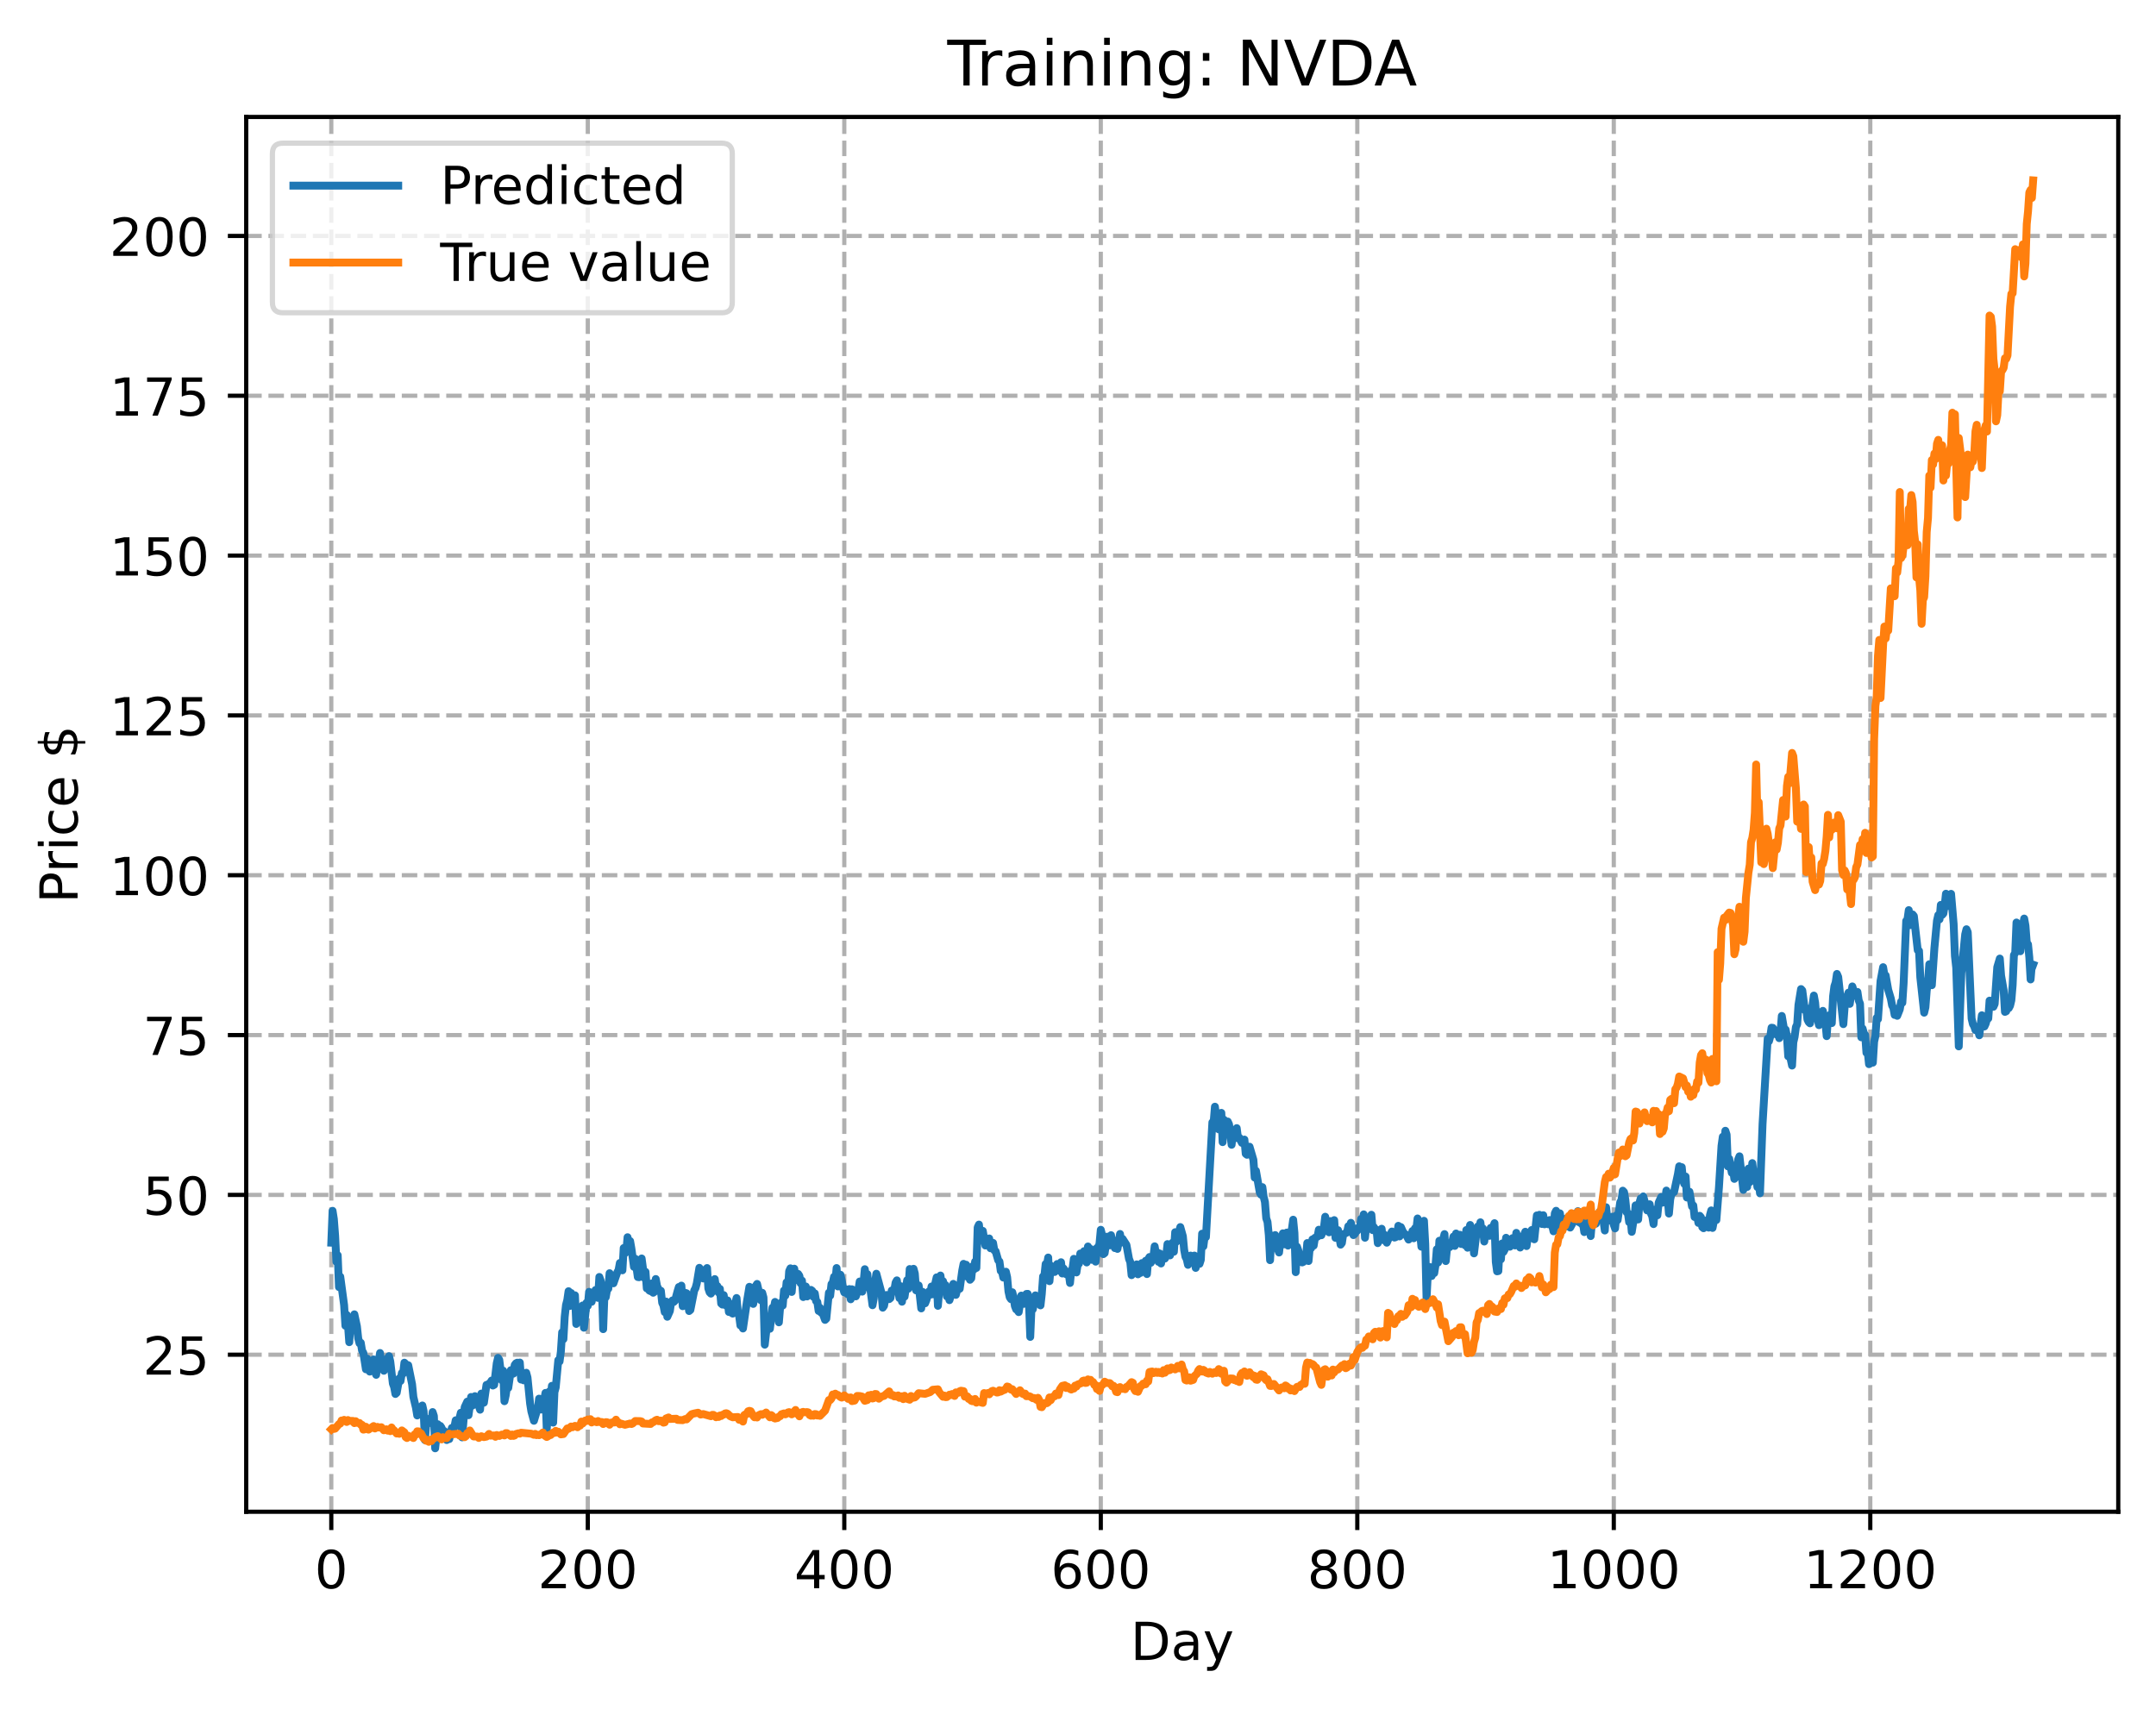 <?xml version="1.0" encoding="utf-8" standalone="no"?>
<!DOCTYPE svg PUBLIC "-//W3C//DTD SVG 1.1//EN"
  "http://www.w3.org/Graphics/SVG/1.1/DTD/svg11.dtd">
<!-- Created with matplotlib (https://matplotlib.org/) -->
<svg height="325.986pt" version="1.1" viewBox="0 0 411.286 325.986" width="411.286pt" xmlns="http://www.w3.org/2000/svg" xmlns:xlink="http://www.w3.org/1999/xlink">
 <defs>
  <style type="text/css">
*{stroke-linecap:butt;stroke-linejoin:round;}
  </style>
 </defs>
 <g id="figure_1">
  <g id="patch_1">
   <path d="M 0 325.986 
L 411.286 325.986 
L 411.286 0 
L 0 0 
z
" style="fill:#ffffff;"/>
  </g>
  <g id="axes_1">
   <g id="patch_2">
    <path d="M 46.966 288.43 
L 404.086 288.43 
L 404.086 22.318 
L 46.966 22.318 
z
" style="fill:#ffffff;"/>
   </g>
   <g id="matplotlib.axis_1">
    <g id="xtick_1">
     <g id="line2d_1">
      <path clip-path="url(#pec03aae2d2)" d="M 63.198 288.43 
L 63.198 22.318 
" style="fill:none;stroke:#b0b0b0;stroke-dasharray:2.96,1.28;stroke-dashoffset:0;stroke-width:0.8;"/>
     </g>
     <g id="line2d_2">
      <defs>
       <path d="M 0 0 
L 0 3.5 
" id="md8c01f52d7" style="stroke:#000000;stroke-width:0.8;"/>
      </defs>
      <g>
       <use style="stroke:#000000;stroke-width:0.8;" x="63.198" xlink:href="#md8c01f52d7" y="288.43"/>
      </g>
     </g>
     <g id="text_1">
      <!-- 0 -->
      <defs>
       <path d="M 31.781 66.406 
Q 24.172 66.406 20.328 58.906 
Q 16.5 51.422 16.5 36.375 
Q 16.5 21.391 20.328 13.891 
Q 24.172 6.391 31.781 6.391 
Q 39.453 6.391 43.281 13.891 
Q 47.125 21.391 47.125 36.375 
Q 47.125 51.422 43.281 58.906 
Q 39.453 66.406 31.781 66.406 
z
M 31.781 74.219 
Q 44.047 74.219 50.516 64.516 
Q 56.984 54.828 56.984 36.375 
Q 56.984 17.969 50.516 8.266 
Q 44.047 -1.422 31.781 -1.422 
Q 19.531 -1.422 13.062 8.266 
Q 6.594 17.969 6.594 36.375 
Q 6.594 54.828 13.062 64.516 
Q 19.531 74.219 31.781 74.219 
z
" id="DejaVuSans-48"/>
      </defs>
      <g transform="translate(60.017 303.029)scale(0.1 -0.1)">
       <use xlink:href="#DejaVuSans-48"/>
      </g>
     </g>
    </g>
    <g id="xtick_2">
     <g id="line2d_3">
      <path clip-path="url(#pec03aae2d2)" d="M 112.129 288.43 
L 112.129 22.318 
" style="fill:none;stroke:#b0b0b0;stroke-dasharray:2.96,1.28;stroke-dashoffset:0;stroke-width:0.8;"/>
     </g>
     <g id="line2d_4">
      <g>
       <use style="stroke:#000000;stroke-width:0.8;" x="112.129" xlink:href="#md8c01f52d7" y="288.43"/>
      </g>
     </g>
     <g id="text_2">
      <!-- 200 -->
      <defs>
       <path d="M 19.188 8.297 
L 53.609 8.297 
L 53.609 0 
L 7.328 0 
L 7.328 8.297 
Q 12.938 14.109 22.625 23.891 
Q 32.328 33.688 34.812 36.531 
Q 39.547 41.844 41.422 45.531 
Q 43.312 49.219 43.312 52.781 
Q 43.312 58.594 39.234 62.25 
Q 35.156 65.922 28.609 65.922 
Q 23.969 65.922 18.812 64.312 
Q 13.672 62.703 7.812 59.422 
L 7.812 69.391 
Q 13.766 71.781 18.938 73 
Q 24.125 74.219 28.422 74.219 
Q 39.75 74.219 46.484 68.547 
Q 53.219 62.891 53.219 53.422 
Q 53.219 48.922 51.531 44.891 
Q 49.859 40.875 45.406 35.406 
Q 44.188 33.984 37.641 27.219 
Q 31.109 20.453 19.188 8.297 
z
" id="DejaVuSans-50"/>
      </defs>
      <g transform="translate(102.585 303.029)scale(0.1 -0.1)">
       <use xlink:href="#DejaVuSans-50"/>
       <use x="63.623" xlink:href="#DejaVuSans-48"/>
       <use x="127.246" xlink:href="#DejaVuSans-48"/>
      </g>
     </g>
    </g>
    <g id="xtick_3">
     <g id="line2d_5">
      <path clip-path="url(#pec03aae2d2)" d="M 161.06 288.43 
L 161.06 22.318 
" style="fill:none;stroke:#b0b0b0;stroke-dasharray:2.96,1.28;stroke-dashoffset:0;stroke-width:0.8;"/>
     </g>
     <g id="line2d_6">
      <g>
       <use style="stroke:#000000;stroke-width:0.8;" x="161.06" xlink:href="#md8c01f52d7" y="288.43"/>
      </g>
     </g>
     <g id="text_3">
      <!-- 400 -->
      <defs>
       <path d="M 37.797 64.312 
L 12.891 25.391 
L 37.797 25.391 
z
M 35.203 72.906 
L 47.609 72.906 
L 47.609 25.391 
L 58.016 25.391 
L 58.016 17.188 
L 47.609 17.188 
L 47.609 0 
L 37.797 0 
L 37.797 17.188 
L 4.891 17.188 
L 4.891 26.703 
z
" id="DejaVuSans-52"/>
      </defs>
      <g transform="translate(151.516 303.029)scale(0.1 -0.1)">
       <use xlink:href="#DejaVuSans-52"/>
       <use x="63.623" xlink:href="#DejaVuSans-48"/>
       <use x="127.246" xlink:href="#DejaVuSans-48"/>
      </g>
     </g>
    </g>
    <g id="xtick_4">
     <g id="line2d_7">
      <path clip-path="url(#pec03aae2d2)" d="M 209.99 288.43 
L 209.99 22.318 
" style="fill:none;stroke:#b0b0b0;stroke-dasharray:2.96,1.28;stroke-dashoffset:0;stroke-width:0.8;"/>
     </g>
     <g id="line2d_8">
      <g>
       <use style="stroke:#000000;stroke-width:0.8;" x="209.99" xlink:href="#md8c01f52d7" y="288.43"/>
      </g>
     </g>
     <g id="text_4">
      <!-- 600 -->
      <defs>
       <path d="M 33.016 40.375 
Q 26.375 40.375 22.484 35.828 
Q 18.609 31.297 18.609 23.391 
Q 18.609 15.531 22.484 10.953 
Q 26.375 6.391 33.016 6.391 
Q 39.656 6.391 43.531 10.953 
Q 47.406 15.531 47.406 23.391 
Q 47.406 31.297 43.531 35.828 
Q 39.656 40.375 33.016 40.375 
z
M 52.594 71.297 
L 52.594 62.312 
Q 48.875 64.062 45.094 64.984 
Q 41.312 65.922 37.594 65.922 
Q 27.828 65.922 22.672 59.328 
Q 17.531 52.734 16.797 39.406 
Q 19.672 43.656 24.016 45.922 
Q 28.375 48.188 33.594 48.188 
Q 44.578 48.188 50.953 41.516 
Q 57.328 34.859 57.328 23.391 
Q 57.328 12.156 50.688 5.359 
Q 44.047 -1.422 33.016 -1.422 
Q 20.359 -1.422 13.672 8.266 
Q 6.984 17.969 6.984 36.375 
Q 6.984 53.656 15.188 63.938 
Q 23.391 74.219 37.203 74.219 
Q 40.922 74.219 44.703 73.484 
Q 48.484 72.75 52.594 71.297 
z
" id="DejaVuSans-54"/>
      </defs>
      <g transform="translate(200.446 303.029)scale(0.1 -0.1)">
       <use xlink:href="#DejaVuSans-54"/>
       <use x="63.623" xlink:href="#DejaVuSans-48"/>
       <use x="127.246" xlink:href="#DejaVuSans-48"/>
      </g>
     </g>
    </g>
    <g id="xtick_5">
     <g id="line2d_9">
      <path clip-path="url(#pec03aae2d2)" d="M 258.921 288.43 
L 258.921 22.318 
" style="fill:none;stroke:#b0b0b0;stroke-dasharray:2.96,1.28;stroke-dashoffset:0;stroke-width:0.8;"/>
     </g>
     <g id="line2d_10">
      <g>
       <use style="stroke:#000000;stroke-width:0.8;" x="258.921" xlink:href="#md8c01f52d7" y="288.43"/>
      </g>
     </g>
     <g id="text_5">
      <!-- 800 -->
      <defs>
       <path d="M 31.781 34.625 
Q 24.75 34.625 20.719 30.859 
Q 16.703 27.094 16.703 20.516 
Q 16.703 13.922 20.719 10.156 
Q 24.75 6.391 31.781 6.391 
Q 38.812 6.391 42.859 10.172 
Q 46.922 13.969 46.922 20.516 
Q 46.922 27.094 42.891 30.859 
Q 38.875 34.625 31.781 34.625 
z
M 21.922 38.812 
Q 15.578 40.375 12.031 44.719 
Q 8.5 49.078 8.5 55.328 
Q 8.5 64.062 14.719 69.141 
Q 20.953 74.219 31.781 74.219 
Q 42.672 74.219 48.875 69.141 
Q 55.078 64.062 55.078 55.328 
Q 55.078 49.078 51.531 44.719 
Q 48 40.375 41.703 38.812 
Q 48.828 37.156 52.797 32.312 
Q 56.781 27.484 56.781 20.516 
Q 56.781 9.906 50.312 4.234 
Q 43.844 -1.422 31.781 -1.422 
Q 19.734 -1.422 13.25 4.234 
Q 6.781 9.906 6.781 20.516 
Q 6.781 27.484 10.781 32.312 
Q 14.797 37.156 21.922 38.812 
z
M 18.312 54.391 
Q 18.312 48.734 21.844 45.562 
Q 25.391 42.391 31.781 42.391 
Q 38.141 42.391 41.719 45.562 
Q 45.312 48.734 45.312 54.391 
Q 45.312 60.062 41.719 63.234 
Q 38.141 66.406 31.781 66.406 
Q 25.391 66.406 21.844 63.234 
Q 18.312 60.062 18.312 54.391 
z
" id="DejaVuSans-56"/>
      </defs>
      <g transform="translate(249.377 303.029)scale(0.1 -0.1)">
       <use xlink:href="#DejaVuSans-56"/>
       <use x="63.623" xlink:href="#DejaVuSans-48"/>
       <use x="127.246" xlink:href="#DejaVuSans-48"/>
      </g>
     </g>
    </g>
    <g id="xtick_6">
     <g id="line2d_11">
      <path clip-path="url(#pec03aae2d2)" d="M 307.851 288.43 
L 307.851 22.318 
" style="fill:none;stroke:#b0b0b0;stroke-dasharray:2.96,1.28;stroke-dashoffset:0;stroke-width:0.8;"/>
     </g>
     <g id="line2d_12">
      <g>
       <use style="stroke:#000000;stroke-width:0.8;" x="307.851" xlink:href="#md8c01f52d7" y="288.43"/>
      </g>
     </g>
     <g id="text_6">
      <!-- 1000 -->
      <defs>
       <path d="M 12.406 8.297 
L 28.516 8.297 
L 28.516 63.922 
L 10.984 60.406 
L 10.984 69.391 
L 28.422 72.906 
L 38.281 72.906 
L 38.281 8.297 
L 54.391 8.297 
L 54.391 0 
L 12.406 0 
z
" id="DejaVuSans-49"/>
      </defs>
      <g transform="translate(295.126 303.029)scale(0.1 -0.1)">
       <use xlink:href="#DejaVuSans-49"/>
       <use x="63.623" xlink:href="#DejaVuSans-48"/>
       <use x="127.246" xlink:href="#DejaVuSans-48"/>
       <use x="190.869" xlink:href="#DejaVuSans-48"/>
      </g>
     </g>
    </g>
    <g id="xtick_7">
     <g id="line2d_13">
      <path clip-path="url(#pec03aae2d2)" d="M 356.782 288.43 
L 356.782 22.318 
" style="fill:none;stroke:#b0b0b0;stroke-dasharray:2.96,1.28;stroke-dashoffset:0;stroke-width:0.8;"/>
     </g>
     <g id="line2d_14">
      <g>
       <use style="stroke:#000000;stroke-width:0.8;" x="356.782" xlink:href="#md8c01f52d7" y="288.43"/>
      </g>
     </g>
     <g id="text_7">
      <!-- 1200 -->
      <g transform="translate(344.057 303.029)scale(0.1 -0.1)">
       <use xlink:href="#DejaVuSans-49"/>
       <use x="63.623" xlink:href="#DejaVuSans-50"/>
       <use x="127.246" xlink:href="#DejaVuSans-48"/>
       <use x="190.869" xlink:href="#DejaVuSans-48"/>
      </g>
     </g>
    </g>
    <g id="text_8">
     <!-- Day -->
     <defs>
      <path d="M 19.672 64.797 
L 19.672 8.109 
L 31.594 8.109 
Q 46.688 8.109 53.688 14.938 
Q 60.688 21.781 60.688 36.531 
Q 60.688 51.172 53.688 57.984 
Q 46.688 64.797 31.594 64.797 
z
M 9.812 72.906 
L 30.078 72.906 
Q 51.266 72.906 61.172 64.094 
Q 71.094 55.281 71.094 36.531 
Q 71.094 17.672 61.125 8.828 
Q 51.172 0 30.078 0 
L 9.812 0 
z
" id="DejaVuSans-68"/>
      <path d="M 34.281 27.484 
Q 23.391 27.484 19.188 25 
Q 14.984 22.516 14.984 16.5 
Q 14.984 11.719 18.141 8.906 
Q 21.297 6.109 26.703 6.109 
Q 34.188 6.109 38.703 11.406 
Q 43.219 16.703 43.219 25.484 
L 43.219 27.484 
z
M 52.203 31.203 
L 52.203 0 
L 43.219 0 
L 43.219 8.297 
Q 40.141 3.328 35.547 0.953 
Q 30.953 -1.422 24.312 -1.422 
Q 15.922 -1.422 10.953 3.297 
Q 6 8.016 6 15.922 
Q 6 25.141 12.172 29.828 
Q 18.359 34.516 30.609 34.516 
L 43.219 34.516 
L 43.219 35.406 
Q 43.219 41.609 39.141 45 
Q 35.062 48.391 27.688 48.391 
Q 23 48.391 18.547 47.266 
Q 14.109 46.141 10.016 43.891 
L 10.016 52.203 
Q 14.938 54.109 19.578 55.047 
Q 24.219 56 28.609 56 
Q 40.484 56 46.344 49.844 
Q 52.203 43.703 52.203 31.203 
z
" id="DejaVuSans-97"/>
      <path d="M 32.172 -5.078 
Q 28.375 -14.844 24.75 -17.812 
Q 21.141 -20.797 15.094 -20.797 
L 7.906 -20.797 
L 7.906 -13.281 
L 13.188 -13.281 
Q 16.891 -13.281 18.938 -11.516 
Q 21 -9.766 23.484 -3.219 
L 25.094 0.875 
L 2.984 54.688 
L 12.5 54.688 
L 29.594 11.922 
L 46.688 54.688 
L 56.203 54.688 
z
" id="DejaVuSans-121"/>
     </defs>
     <g transform="translate(215.652 316.707)scale(0.1 -0.1)">
      <use xlink:href="#DejaVuSans-68"/>
      <use x="77.002" xlink:href="#DejaVuSans-97"/>
      <use x="138.281" xlink:href="#DejaVuSans-121"/>
     </g>
    </g>
   </g>
   <g id="matplotlib.axis_2">
    <g id="ytick_1">
     <g id="line2d_15">
      <path clip-path="url(#pec03aae2d2)" d="M 46.966 258.472 
L 404.086 258.472 
" style="fill:none;stroke:#b0b0b0;stroke-dasharray:2.96,1.28;stroke-dashoffset:0;stroke-width:0.8;"/>
     </g>
     <g id="line2d_16">
      <defs>
       <path d="M 0 0 
L -3.5 0 
" id="m5adf4598f5" style="stroke:#000000;stroke-width:0.8;"/>
      </defs>
      <g>
       <use style="stroke:#000000;stroke-width:0.8;" x="46.966" xlink:href="#m5adf4598f5" y="258.472"/>
      </g>
     </g>
     <g id="text_9">
      <!-- 25 -->
      <defs>
       <path d="M 10.797 72.906 
L 49.516 72.906 
L 49.516 64.594 
L 19.828 64.594 
L 19.828 46.734 
Q 21.969 47.469 24.109 47.828 
Q 26.266 48.188 28.422 48.188 
Q 40.625 48.188 47.75 41.5 
Q 54.891 34.812 54.891 23.391 
Q 54.891 11.625 47.562 5.094 
Q 40.234 -1.422 26.906 -1.422 
Q 22.312 -1.422 17.547 -0.641 
Q 12.797 0.141 7.719 1.703 
L 7.719 11.625 
Q 12.109 9.234 16.797 8.062 
Q 21.484 6.891 26.703 6.891 
Q 35.156 6.891 40.078 11.328 
Q 45.016 15.766 45.016 23.391 
Q 45.016 31 40.078 35.438 
Q 35.156 39.891 26.703 39.891 
Q 22.75 39.891 18.812 39.016 
Q 14.891 38.141 10.797 36.281 
z
" id="DejaVuSans-53"/>
      </defs>
      <g transform="translate(27.241 262.271)scale(0.1 -0.1)">
       <use xlink:href="#DejaVuSans-50"/>
       <use x="63.623" xlink:href="#DejaVuSans-53"/>
      </g>
     </g>
    </g>
    <g id="ytick_2">
     <g id="line2d_17">
      <path clip-path="url(#pec03aae2d2)" d="M 46.966 227.978 
L 404.086 227.978 
" style="fill:none;stroke:#b0b0b0;stroke-dasharray:2.96,1.28;stroke-dashoffset:0;stroke-width:0.8;"/>
     </g>
     <g id="line2d_18">
      <g>
       <use style="stroke:#000000;stroke-width:0.8;" x="46.966" xlink:href="#m5adf4598f5" y="227.978"/>
      </g>
     </g>
     <g id="text_10">
      <!-- 50 -->
      <g transform="translate(27.241 231.777)scale(0.1 -0.1)">
       <use xlink:href="#DejaVuSans-53"/>
       <use x="63.623" xlink:href="#DejaVuSans-48"/>
      </g>
     </g>
    </g>
    <g id="ytick_3">
     <g id="line2d_19">
      <path clip-path="url(#pec03aae2d2)" d="M 46.966 197.484 
L 404.086 197.484 
" style="fill:none;stroke:#b0b0b0;stroke-dasharray:2.96,1.28;stroke-dashoffset:0;stroke-width:0.8;"/>
     </g>
     <g id="line2d_20">
      <g>
       <use style="stroke:#000000;stroke-width:0.8;" x="46.966" xlink:href="#m5adf4598f5" y="197.484"/>
      </g>
     </g>
     <g id="text_11">
      <!-- 75 -->
      <defs>
       <path d="M 8.203 72.906 
L 55.078 72.906 
L 55.078 68.703 
L 28.609 0 
L 18.312 0 
L 43.219 64.594 
L 8.203 64.594 
z
" id="DejaVuSans-55"/>
      </defs>
      <g transform="translate(27.241 201.283)scale(0.1 -0.1)">
       <use xlink:href="#DejaVuSans-55"/>
       <use x="63.623" xlink:href="#DejaVuSans-53"/>
      </g>
     </g>
    </g>
    <g id="ytick_4">
     <g id="line2d_21">
      <path clip-path="url(#pec03aae2d2)" d="M 46.966 166.99 
L 404.086 166.99 
" style="fill:none;stroke:#b0b0b0;stroke-dasharray:2.96,1.28;stroke-dashoffset:0;stroke-width:0.8;"/>
     </g>
     <g id="line2d_22">
      <g>
       <use style="stroke:#000000;stroke-width:0.8;" x="46.966" xlink:href="#m5adf4598f5" y="166.99"/>
      </g>
     </g>
     <g id="text_12">
      <!-- 100 -->
      <g transform="translate(20.878 170.789)scale(0.1 -0.1)">
       <use xlink:href="#DejaVuSans-49"/>
       <use x="63.623" xlink:href="#DejaVuSans-48"/>
       <use x="127.246" xlink:href="#DejaVuSans-48"/>
      </g>
     </g>
    </g>
    <g id="ytick_5">
     <g id="line2d_23">
      <path clip-path="url(#pec03aae2d2)" d="M 46.966 136.496 
L 404.086 136.496 
" style="fill:none;stroke:#b0b0b0;stroke-dasharray:2.96,1.28;stroke-dashoffset:0;stroke-width:0.8;"/>
     </g>
     <g id="line2d_24">
      <g>
       <use style="stroke:#000000;stroke-width:0.8;" x="46.966" xlink:href="#m5adf4598f5" y="136.496"/>
      </g>
     </g>
     <g id="text_13">
      <!-- 125 -->
      <g transform="translate(20.878 140.295)scale(0.1 -0.1)">
       <use xlink:href="#DejaVuSans-49"/>
       <use x="63.623" xlink:href="#DejaVuSans-50"/>
       <use x="127.246" xlink:href="#DejaVuSans-53"/>
      </g>
     </g>
    </g>
    <g id="ytick_6">
     <g id="line2d_25">
      <path clip-path="url(#pec03aae2d2)" d="M 46.966 106.002 
L 404.086 106.002 
" style="fill:none;stroke:#b0b0b0;stroke-dasharray:2.96,1.28;stroke-dashoffset:0;stroke-width:0.8;"/>
     </g>
     <g id="line2d_26">
      <g>
       <use style="stroke:#000000;stroke-width:0.8;" x="46.966" xlink:href="#m5adf4598f5" y="106.002"/>
      </g>
     </g>
     <g id="text_14">
      <!-- 150 -->
      <g transform="translate(20.878 109.801)scale(0.1 -0.1)">
       <use xlink:href="#DejaVuSans-49"/>
       <use x="63.623" xlink:href="#DejaVuSans-53"/>
       <use x="127.246" xlink:href="#DejaVuSans-48"/>
      </g>
     </g>
    </g>
    <g id="ytick_7">
     <g id="line2d_27">
      <path clip-path="url(#pec03aae2d2)" d="M 46.966 75.508 
L 404.086 75.508 
" style="fill:none;stroke:#b0b0b0;stroke-dasharray:2.96,1.28;stroke-dashoffset:0;stroke-width:0.8;"/>
     </g>
     <g id="line2d_28">
      <g>
       <use style="stroke:#000000;stroke-width:0.8;" x="46.966" xlink:href="#m5adf4598f5" y="75.508"/>
      </g>
     </g>
     <g id="text_15">
      <!-- 175 -->
      <g transform="translate(20.878 79.307)scale(0.1 -0.1)">
       <use xlink:href="#DejaVuSans-49"/>
       <use x="63.623" xlink:href="#DejaVuSans-55"/>
       <use x="127.246" xlink:href="#DejaVuSans-53"/>
      </g>
     </g>
    </g>
    <g id="ytick_8">
     <g id="line2d_29">
      <path clip-path="url(#pec03aae2d2)" d="M 46.966 45.014 
L 404.086 45.014 
" style="fill:none;stroke:#b0b0b0;stroke-dasharray:2.96,1.28;stroke-dashoffset:0;stroke-width:0.8;"/>
     </g>
     <g id="line2d_30">
      <g>
       <use style="stroke:#000000;stroke-width:0.8;" x="46.966" xlink:href="#m5adf4598f5" y="45.014"/>
      </g>
     </g>
     <g id="text_16">
      <!-- 200 -->
      <g transform="translate(20.878 48.813)scale(0.1 -0.1)">
       <use xlink:href="#DejaVuSans-50"/>
       <use x="63.623" xlink:href="#DejaVuSans-48"/>
       <use x="127.246" xlink:href="#DejaVuSans-48"/>
      </g>
     </g>
    </g>
    <g id="text_17">
     <!-- Price $ -->
     <defs>
      <path d="M 19.672 64.797 
L 19.672 37.406 
L 32.078 37.406 
Q 38.969 37.406 42.719 40.969 
Q 46.484 44.531 46.484 51.125 
Q 46.484 57.672 42.719 61.234 
Q 38.969 64.797 32.078 64.797 
z
M 9.812 72.906 
L 32.078 72.906 
Q 44.344 72.906 50.609 67.359 
Q 56.891 61.812 56.891 51.125 
Q 56.891 40.328 50.609 34.812 
Q 44.344 29.297 32.078 29.297 
L 19.672 29.297 
L 19.672 0 
L 9.812 0 
z
" id="DejaVuSans-80"/>
      <path d="M 41.109 46.297 
Q 39.594 47.172 37.812 47.578 
Q 36.031 48 33.891 48 
Q 26.266 48 22.188 43.047 
Q 18.109 38.094 18.109 28.812 
L 18.109 0 
L 9.078 0 
L 9.078 54.688 
L 18.109 54.688 
L 18.109 46.188 
Q 20.953 51.172 25.484 53.578 
Q 30.031 56 36.531 56 
Q 37.453 56 38.578 55.875 
Q 39.703 55.766 41.062 55.516 
z
" id="DejaVuSans-114"/>
      <path d="M 9.422 54.688 
L 18.406 54.688 
L 18.406 0 
L 9.422 0 
z
M 9.422 75.984 
L 18.406 75.984 
L 18.406 64.594 
L 9.422 64.594 
z
" id="DejaVuSans-105"/>
      <path d="M 48.781 52.594 
L 48.781 44.188 
Q 44.969 46.297 41.141 47.344 
Q 37.312 48.391 33.406 48.391 
Q 24.656 48.391 19.812 42.844 
Q 14.984 37.312 14.984 27.297 
Q 14.984 17.281 19.812 11.734 
Q 24.656 6.203 33.406 6.203 
Q 37.312 6.203 41.141 7.25 
Q 44.969 8.297 48.781 10.406 
L 48.781 2.094 
Q 45.016 0.344 40.984 -0.531 
Q 36.969 -1.422 32.422 -1.422 
Q 20.062 -1.422 12.781 6.344 
Q 5.516 14.109 5.516 27.297 
Q 5.516 40.672 12.859 48.328 
Q 20.219 56 33.016 56 
Q 37.156 56 41.109 55.141 
Q 45.062 54.297 48.781 52.594 
z
" id="DejaVuSans-99"/>
      <path d="M 56.203 29.594 
L 56.203 25.203 
L 14.891 25.203 
Q 15.484 15.922 20.484 11.062 
Q 25.484 6.203 34.422 6.203 
Q 39.594 6.203 44.453 7.469 
Q 49.312 8.734 54.109 11.281 
L 54.109 2.781 
Q 49.266 0.734 44.188 -0.344 
Q 39.109 -1.422 33.891 -1.422 
Q 20.797 -1.422 13.156 6.188 
Q 5.516 13.812 5.516 26.812 
Q 5.516 40.234 12.766 48.109 
Q 20.016 56 32.328 56 
Q 43.359 56 49.781 48.891 
Q 56.203 41.797 56.203 29.594 
z
M 47.219 32.234 
Q 47.125 39.594 43.094 43.984 
Q 39.062 48.391 32.422 48.391 
Q 24.906 48.391 20.391 44.141 
Q 15.875 39.891 15.188 32.172 
z
" id="DejaVuSans-101"/>
      <path id="DejaVuSans-32"/>
      <path d="M 33.797 -14.703 
L 28.906 -14.703 
L 28.859 0 
Q 23.734 0.094 18.609 1.188 
Q 13.484 2.297 8.297 4.5 
L 8.297 13.281 
Q 13.281 10.156 18.375 8.562 
Q 23.484 6.984 28.906 6.938 
L 28.906 29.203 
Q 18.109 30.953 13.203 35.156 
Q 8.297 39.359 8.297 46.688 
Q 8.297 54.641 13.625 59.219 
Q 18.953 63.812 28.906 64.5 
L 28.906 75.984 
L 33.797 75.984 
L 33.797 64.656 
Q 38.328 64.453 42.578 63.688 
Q 46.828 62.938 50.875 61.625 
L 50.875 53.078 
Q 46.828 55.125 42.547 56.25 
Q 38.281 57.375 33.797 57.562 
L 33.797 36.719 
Q 44.875 35.016 50.094 30.609 
Q 55.328 26.219 55.328 18.609 
Q 55.328 10.359 49.781 5.594 
Q 44.234 0.828 33.797 0.094 
z
M 28.906 37.594 
L 28.906 57.625 
Q 23.25 56.984 20.266 54.391 
Q 17.281 51.812 17.281 47.516 
Q 17.281 43.312 20.031 40.969 
Q 22.797 38.625 28.906 37.594 
z
M 33.797 28.219 
L 33.797 7.078 
Q 39.984 7.906 43.141 10.594 
Q 46.297 13.281 46.297 17.672 
Q 46.297 21.969 43.281 24.5 
Q 40.281 27.047 33.797 28.219 
z
" id="DejaVuSans-36"/>
     </defs>
     <g transform="translate(14.798 172.342)rotate(-90)scale(0.1 -0.1)">
      <use xlink:href="#DejaVuSans-80"/>
      <use x="58.553" xlink:href="#DejaVuSans-114"/>
      <use x="99.666" xlink:href="#DejaVuSans-105"/>
      <use x="127.449" xlink:href="#DejaVuSans-99"/>
      <use x="182.43" xlink:href="#DejaVuSans-101"/>
      <use x="243.953" xlink:href="#DejaVuSans-32"/>
      <use x="275.74" xlink:href="#DejaVuSans-36"/>
     </g>
    </g>
   </g>
   <g id="line2d_31">
    <path clip-path="url(#pec03aae2d2)" d="M 63.198 237.095 
L 63.443 231.018 
L 63.688 232.584 
L 63.932 235.78 
L 64.177 240.751 
L 64.422 239.495 
L 64.666 245.572 
L 64.911 243.579 
L 65.645 249.012 
L 65.89 252.945 
L 66.134 250.859 
L 66.379 252.784 
L 66.623 256.082 
L 66.868 252.613 
L 67.113 251.318 
L 67.357 252.597 
L 67.602 250.765 
L 68.091 253.07 
L 68.336 255.343 
L 68.581 256.295 
L 68.825 256.192 
L 69.07 257.72 
L 69.315 258.112 
L 69.804 261.255 
L 70.049 259.219 
L 70.538 261.694 
L 70.783 261.018 
L 71.027 261.451 
L 71.272 259.376 
L 71.517 261.703 
L 71.761 262.31 
L 72.006 259.71 
L 72.251 259.688 
L 72.495 258.142 
L 72.74 260.348 
L 73.229 261.538 
L 73.474 259.861 
L 73.718 260.15 
L 73.963 259.134 
L 74.208 258.741 
L 74.452 259.755 
L 74.942 263.972 
L 75.186 264.636 
L 75.431 265.964 
L 75.676 265.733 
L 76.165 262.994 
L 76.41 263.487 
L 76.654 261.966 
L 76.899 262.065 
L 77.144 259.988 
L 77.633 260.48 
L 77.878 260.478 
L 78.611 264.108 
L 78.856 266.523 
L 79.345 268.582 
L 79.59 270.065 
L 79.835 268.692 
L 80.079 268.712 
L 80.569 268.156 
L 80.813 269.26 
L 81.058 274.759 
L 81.303 271.802 
L 81.547 270.723 
L 81.792 271.273 
L 82.037 271.5 
L 82.281 271.391 
L 82.526 269.411 
L 82.771 270.154 
L 83.015 276.334 
L 83.505 271.732 
L 83.749 272.065 
L 83.994 272.054 
L 84.239 272.415 
L 84.483 273.464 
L 84.728 273.021 
L 85.217 274.754 
L 85.462 273.316 
L 85.706 274.568 
L 86.196 272.437 
L 86.44 272.737 
L 86.685 272.23 
L 86.93 270.982 
L 87.174 271.382 
L 87.419 271.564 
L 87.908 269.539 
L 88.153 274.242 
L 88.642 268.474 
L 89.132 267.424 
L 89.376 270.012 
L 89.866 266.532 
L 90.11 268.183 
L 90.355 266.946 
L 90.599 266.379 
L 90.844 267.399 
L 91.089 266.787 
L 91.333 268.253 
L 91.578 268.965 
L 91.823 265.887 
L 92.067 267.274 
L 92.312 267.627 
L 92.801 264.228 
L 93.046 264.17 
L 93.535 263.82 
L 93.78 263.403 
L 94.025 264.352 
L 94.269 264.222 
L 94.759 260.109 
L 95.003 259.075 
L 95.248 259.452 
L 95.737 263.364 
L 95.982 261.519 
L 96.227 267.345 
L 96.471 266.235 
L 96.716 264.555 
L 96.96 264.801 
L 97.45 261.419 
L 97.694 261.946 
L 97.939 262.085 
L 98.184 260.435 
L 98.428 260.112 
L 98.673 259.986 
L 98.918 260.997 
L 99.162 259.964 
L 99.407 263.208 
L 99.652 262.757 
L 99.896 263.361 
L 100.141 263.151 
L 100.386 261.912 
L 100.63 262.828 
L 101.12 267.771 
L 101.364 269.289 
L 101.854 271.078 
L 102.343 269.445 
L 102.587 269.015 
L 102.832 266.856 
L 103.077 268.824 
L 103.321 268.931 
L 103.566 267.587 
L 103.811 267.045 
L 104.055 265.758 
L 104.3 272.712 
L 104.789 265.489 
L 105.034 266.806 
L 105.279 264.405 
L 105.523 271.428 
L 105.768 265.613 
L 106.013 264.713 
L 106.502 259.508 
L 106.747 259.764 
L 106.991 257.889 
L 107.236 254.197 
L 107.481 255.511 
L 107.725 251.243 
L 107.97 248.994 
L 108.215 248.05 
L 108.459 246.354 
L 108.704 249.174 
L 108.948 246.694 
L 109.438 247.955 
L 109.682 247.134 
L 109.927 252.603 
L 110.172 250.942 
L 110.416 250.883 
L 110.661 249.868 
L 110.906 250.102 
L 111.15 249.074 
L 111.395 253.322 
L 111.884 248.569 
L 112.129 249.148 
L 112.374 246.472 
L 112.618 247.883 
L 112.863 248.379 
L 113.108 247.218 
L 113.352 247.514 
L 113.597 246.126 
L 114.086 247.632 
L 114.331 243.634 
L 114.575 244.312 
L 114.82 245.551 
L 115.065 253.596 
L 115.309 246.941 
L 115.554 247.508 
L 115.799 246.122 
L 116.043 245.881 
L 116.288 242.918 
L 116.533 244.523 
L 116.777 243.933 
L 117.022 244.849 
L 117.756 242.752 
L 118.001 242.302 
L 118.245 240.968 
L 118.49 241.371 
L 118.735 242.369 
L 118.979 238.114 
L 119.224 239.111 
L 119.469 238.79 
L 119.713 236.053 
L 119.958 237.175 
L 120.203 236.785 
L 120.447 238.193 
L 120.936 241.711 
L 121.181 240.159 
L 121.67 243.653 
L 121.915 243.686 
L 122.16 243.177 
L 122.404 240.106 
L 122.894 243.799 
L 123.138 242.656 
L 123.383 245.816 
L 123.628 245.644 
L 123.872 246.231 
L 124.117 246.353 
L 124.362 244.866 
L 124.606 246.65 
L 124.851 246.459 
L 125.096 244.026 
L 125.34 245.369 
L 125.83 246.396 
L 126.074 246.276 
L 126.319 248.56 
L 126.563 249.091 
L 126.808 250.349 
L 127.053 248.329 
L 127.297 251.233 
L 127.787 250.132 
L 128.031 248.432 
L 128.276 248.12 
L 128.521 248.409 
L 128.765 248.166 
L 129.255 246.347 
L 129.499 245.549 
L 129.744 246.235 
L 129.989 245.286 
L 130.233 249.216 
L 130.723 246.665 
L 130.967 246.745 
L 131.457 250.138 
L 131.701 249.927 
L 132.435 246.207 
L 132.68 245.755 
L 132.924 244.858 
L 133.414 241.892 
L 133.658 242.908 
L 133.903 242.285 
L 134.148 243.927 
L 134.392 243.169 
L 134.637 243.001 
L 134.882 241.93 
L 135.126 245.831 
L 135.371 246.564 
L 135.616 246.816 
L 135.86 246.433 
L 136.105 244.574 
L 136.35 244.038 
L 136.594 245.778 
L 136.839 245.361 
L 137.084 246.61 
L 137.328 245.905 
L 137.573 248.702 
L 137.818 248.913 
L 138.062 247.101 
L 138.307 248.969 
L 138.551 249.108 
L 138.796 248.114 
L 139.041 250.319 
L 139.285 248.758 
L 139.53 250.468 
L 139.775 250.627 
L 140.264 248.596 
L 140.509 247.654 
L 140.753 250.293 
L 140.998 251.078 
L 141.243 252.894 
L 141.487 252.55 
L 141.732 253.47 
L 142.466 248.46 
L 142.955 245.514 
L 143.2 245.649 
L 143.445 246.236 
L 143.689 248.782 
L 143.934 247.529 
L 144.178 245.346 
L 144.423 244.965 
L 145.157 248.093 
L 145.402 246.655 
L 145.646 247.544 
L 145.891 256.558 
L 146.38 252.268 
L 146.625 252.009 
L 146.87 253.524 
L 147.359 249.496 
L 147.604 249.723 
L 147.848 248.4 
L 148.093 249.654 
L 148.338 250.206 
L 148.582 252.296 
L 148.827 249.313 
L 149.072 248.495 
L 149.316 249.091 
L 149.561 246.223 
L 149.806 247.206 
L 150.05 244.656 
L 150.295 246.207 
L 150.539 242.522 
L 150.784 241.99 
L 151.029 246.5 
L 151.273 243.598 
L 151.518 242.056 
L 151.763 243.712 
L 152.007 244.237 
L 152.252 243.057 
L 152.497 243.426 
L 152.741 244.861 
L 152.986 244.333 
L 153.231 247.471 
L 153.475 247.124 
L 153.72 245.452 
L 153.965 247.357 
L 154.209 246.763 
L 154.454 246.754 
L 154.699 246.102 
L 154.943 246.283 
L 155.188 247.44 
L 155.433 246.767 
L 155.677 248.233 
L 155.922 248.412 
L 156.166 250.123 
L 156.411 249.499 
L 156.656 250.453 
L 156.9 250.477 
L 157.39 251.83 
L 157.634 251.594 
L 158.124 246.648 
L 158.368 247.208 
L 158.613 244.999 
L 158.858 244.741 
L 159.102 243.601 
L 159.347 244.655 
L 159.592 241.932 
L 159.836 245.444 
L 160.081 243.588 
L 160.326 243.21 
L 160.57 244.248 
L 160.815 245.783 
L 161.06 246.591 
L 161.304 245.961 
L 161.549 246.8 
L 161.794 246.977 
L 162.038 245.946 
L 162.283 247.896 
L 162.527 245.986 
L 162.772 247.162 
L 163.017 246.348 
L 163.261 247.337 
L 163.751 246.05 
L 163.995 244.504 
L 164.24 245.772 
L 164.485 246.44 
L 164.729 244.762 
L 164.974 242.154 
L 165.219 244.002 
L 165.463 243.097 
L 165.708 245.707 
L 165.953 245.344 
L 166.442 249.033 
L 166.687 247.702 
L 166.931 244.623 
L 167.176 243.016 
L 168.154 246.666 
L 168.399 249.497 
L 168.644 249.144 
L 168.888 247.768 
L 169.133 247.081 
L 169.622 247.865 
L 169.867 247.657 
L 170.112 246.22 
L 170.356 246.372 
L 170.601 246.138 
L 170.846 244.708 
L 171.09 244.284 
L 171.58 247.678 
L 171.824 245.401 
L 172.069 248.36 
L 172.314 245.897 
L 172.558 247.402 
L 173.048 244.245 
L 173.292 245.872 
L 173.537 242.122 
L 173.782 244.966 
L 174.026 242.74 
L 174.271 242.078 
L 174.515 242.974 
L 174.76 246.197 
L 175.249 245.251 
L 175.739 249.639 
L 175.983 246.469 
L 176.473 248.667 
L 176.717 248.07 
L 177.207 246.398 
L 177.451 247.028 
L 177.696 245.456 
L 177.941 246.946 
L 178.675 243.711 
L 178.919 249.146 
L 179.409 243.361 
L 179.653 245.267 
L 179.898 244.445 
L 180.142 245.673 
L 180.387 245.197 
L 180.632 247.353 
L 180.876 247.046 
L 181.121 248.064 
L 181.366 247.296 
L 181.61 246.958 
L 181.855 244.956 
L 182.1 245.307 
L 182.344 247.058 
L 182.834 245.193 
L 183.078 245.895 
L 183.568 242.359 
L 183.812 241.136 
L 184.057 242.843 
L 184.302 241.3 
L 184.546 243.603 
L 184.791 243.503 
L 185.036 244.176 
L 185.28 243.897 
L 185.525 241.613 
L 185.77 242.225 
L 186.014 240.713 
L 186.259 241.919 
L 186.503 234.168 
L 186.748 233.642 
L 186.993 236.061 
L 187.482 234.843 
L 187.971 237.634 
L 188.216 236.648 
L 188.461 237.376 
L 188.705 236.29 
L 188.95 238.16 
L 189.195 237.385 
L 189.439 237.135 
L 189.684 238.566 
L 189.929 238.733 
L 190.418 240.45 
L 190.663 240.702 
L 190.907 242.489 
L 191.152 242.627 
L 191.397 243.752 
L 191.641 242.884 
L 191.886 242.635 
L 192.13 243.697 
L 192.375 246.39 
L 192.62 247.52 
L 192.864 247.872 
L 193.109 246.552 
L 193.354 247.468 
L 193.598 249.178 
L 193.843 249.816 
L 194.088 249.982 
L 194.332 250.342 
L 194.822 247.193 
L 195.066 248.648 
L 195.311 248.765 
L 195.556 248.084 
L 195.8 246.879 
L 196.045 246.855 
L 196.29 248.597 
L 196.534 255.076 
L 196.779 249.354 
L 197.024 249.809 
L 197.513 247.146 
L 197.758 248.392 
L 198.002 248.694 
L 198.247 248.528 
L 198.491 249.059 
L 198.736 246.886 
L 198.981 243.532 
L 199.225 243.477 
L 199.47 241.161 
L 199.715 241.324 
L 199.959 239.926 
L 200.204 244.442 
L 200.449 241.482 
L 200.693 242.283 
L 200.938 242.033 
L 201.183 242.687 
L 201.672 241.164 
L 201.917 242.129 
L 202.161 242.463 
L 202.406 240.824 
L 202.651 242.979 
L 202.895 242.016 
L 203.14 242.451 
L 203.385 243.115 
L 203.629 242.813 
L 203.874 242.952 
L 204.118 244.787 
L 204.363 242.352 
L 204.608 242.013 
L 204.852 240.175 
L 205.342 242.779 
L 205.586 241.267 
L 205.831 241.092 
L 206.076 239.16 
L 206.32 239.385 
L 206.565 239.884 
L 206.81 238.705 
L 207.299 240.869 
L 207.544 237.82 
L 207.788 238.531 
L 208.033 238.286 
L 208.278 240.365 
L 208.522 240.082 
L 208.767 238.57 
L 209.012 240.719 
L 209.256 238.095 
L 209.501 238.268 
L 209.746 237.233 
L 209.99 234.634 
L 210.235 235.584 
L 210.479 239.282 
L 210.724 239.087 
L 211.213 235.945 
L 211.703 237.606 
L 211.947 235.665 
L 212.192 237.536 
L 212.437 237.228 
L 212.681 238.132 
L 212.926 236.714 
L 213.171 238.285 
L 213.66 235.432 
L 213.905 237.089 
L 214.149 236.364 
L 214.883 237.507 
L 215.373 240.186 
L 215.617 240.805 
L 215.862 243.294 
L 216.106 242.195 
L 216.351 242.461 
L 216.84 241.234 
L 217.085 243.134 
L 217.33 242.632 
L 217.574 242.867 
L 217.819 240.997 
L 218.064 242.588 
L 218.308 241.21 
L 218.553 240.55 
L 218.798 243.087 
L 219.042 240.233 
L 219.287 239.826 
L 219.532 240.934 
L 220.021 239.784 
L 220.266 237.788 
L 220.51 239.227 
L 220.755 238.945 
L 221 240.748 
L 221.244 239.159 
L 221.489 241.066 
L 221.734 239.593 
L 222.223 240.13 
L 222.467 239.683 
L 222.712 237.359 
L 223.201 239.521 
L 223.446 237.432 
L 223.691 237.088 
L 223.935 238.827 
L 224.18 235.095 
L 224.425 236.912 
L 225.159 234.115 
L 225.648 235.86 
L 225.893 238.447 
L 226.137 239.776 
L 226.382 240.246 
L 226.627 241.328 
L 226.871 239.91 
L 227.116 239.557 
L 227.605 240.366 
L 227.85 239.554 
L 228.094 241.91 
L 228.339 239.816 
L 228.584 241.059 
L 228.828 241.135 
L 229.073 240.372 
L 229.318 235.38 
L 229.562 237.803 
L 229.807 235.931 
L 230.052 236.035 
L 231.275 214.138 
L 231.52 214.091 
L 231.764 211.148 
L 232.009 213.089 
L 232.254 213.683 
L 232.498 215.474 
L 232.988 212.325 
L 233.232 217.916 
L 233.477 213.629 
L 233.722 215.555 
L 234.211 213.98 
L 234.455 214.505 
L 234.945 218.42 
L 235.189 216.375 
L 235.434 217.227 
L 235.923 215.237 
L 236.168 217.184 
L 236.413 217.047 
L 236.902 218.052 
L 237.391 217.423 
L 237.636 220.129 
L 237.881 220.327 
L 238.37 218.787 
L 239.104 221.295 
L 239.349 224.682 
L 239.593 223.388 
L 240.327 227.571 
L 240.572 227.954 
L 240.816 226.497 
L 241.061 228.364 
L 241.306 229.341 
L 241.55 232.427 
L 241.795 233.148 
L 242.04 235.623 
L 242.284 240.436 
L 242.529 235.72 
L 242.774 236.862 
L 243.018 237.258 
L 243.263 235.644 
L 243.508 236.654 
L 243.752 238.334 
L 243.997 238.973 
L 244.242 236.814 
L 244.486 236.406 
L 244.731 235.309 
L 244.976 237.414 
L 245.465 235.17 
L 245.709 237.655 
L 246.199 235.016 
L 246.443 234.515 
L 246.688 232.712 
L 246.933 235.245 
L 247.177 242.72 
L 247.422 237.871 
L 247.667 238.567 
L 248.156 240.7 
L 248.401 240.865 
L 248.645 240.751 
L 248.89 239.869 
L 249.135 239.771 
L 249.379 237.161 
L 249.624 240.599 
L 249.869 237.847 
L 250.113 238.141 
L 250.358 236.472 
L 250.603 237.659 
L 250.847 236.162 
L 251.337 235.949 
L 251.581 234.624 
L 252.07 235.678 
L 252.56 234.187 
L 252.804 232.146 
L 253.049 234.464 
L 253.294 234.94 
L 253.538 235.122 
L 253.783 232.972 
L 254.028 234.329 
L 254.272 234.877 
L 254.517 232.793 
L 254.762 236.174 
L 255.006 236.047 
L 255.251 234.707 
L 255.74 237.473 
L 255.985 237.151 
L 256.23 235.493 
L 256.964 235.165 
L 257.208 233.953 
L 257.453 234.343 
L 257.697 233.308 
L 257.942 234.247 
L 258.187 235.653 
L 258.431 235.451 
L 258.676 235.001 
L 258.921 234.8 
L 259.165 234.21 
L 259.41 234.377 
L 259.655 232.549 
L 259.899 232.993 
L 260.144 231.693 
L 260.389 236.158 
L 260.633 233.78 
L 261.123 232.402 
L 261.367 234.196 
L 261.612 231.767 
L 261.857 234.706 
L 262.101 234.139 
L 262.346 234.688 
L 262.591 234.632 
L 262.835 237.183 
L 263.08 234.754 
L 263.325 235.077 
L 263.569 234.436 
L 263.814 236.593 
L 264.058 235.55 
L 264.303 235.744 
L 264.548 237.103 
L 265.282 235.435 
L 265.526 234.967 
L 265.771 235.295 
L 266.016 236.122 
L 266.26 236.041 
L 266.505 235.828 
L 266.75 233.877 
L 266.994 235.898 
L 267.239 234.121 
L 267.728 235.215 
L 268.218 235.563 
L 268.707 236.507 
L 268.952 236.001 
L 269.196 236.169 
L 269.441 234.863 
L 269.685 236.258 
L 269.93 234.343 
L 270.175 234.681 
L 270.419 232.475 
L 270.909 235.337 
L 271.153 237.868 
L 271.398 235.92 
L 271.643 232.92 
L 271.887 237.343 
L 272.132 247.791 
L 272.377 243.05 
L 272.621 241.723 
L 272.866 241.768 
L 273.111 243.458 
L 273.355 242.282 
L 273.6 242.901 
L 273.845 241.377 
L 274.089 238.357 
L 274.334 240.88 
L 274.579 236.722 
L 274.823 239.947 
L 275.068 237.339 
L 275.557 235.458 
L 275.802 240.607 
L 276.046 238.129 
L 276.291 237.188 
L 276.536 237.953 
L 276.78 237.211 
L 277.025 237.02 
L 277.27 235.925 
L 277.514 237.717 
L 277.759 235.343 
L 278.004 236.359 
L 278.493 235.587 
L 278.738 237.347 
L 278.982 237.32 
L 279.227 236.196 
L 279.472 237.592 
L 279.716 234.683 
L 279.961 238.06 
L 280.206 234.698 
L 280.45 233.715 
L 280.695 236.341 
L 280.94 236.17 
L 281.184 239.14 
L 281.673 235.058 
L 281.918 233.998 
L 282.163 235.409 
L 282.407 233.207 
L 282.652 235.254 
L 282.897 234.387 
L 283.141 236.88 
L 283.386 235.227 
L 283.631 235.459 
L 283.875 235.425 
L 284.12 235.794 
L 284.365 234.269 
L 284.609 234.739 
L 285.099 233.374 
L 285.343 240.785 
L 285.588 242.565 
L 285.833 242.509 
L 286.077 237.653 
L 286.322 240.274 
L 286.567 237.239 
L 286.811 238.861 
L 287.056 238.387 
L 287.301 236.16 
L 287.545 236.941 
L 287.79 237.165 
L 288.034 237.866 
L 288.279 237.586 
L 288.524 236.237 
L 288.768 236.399 
L 289.013 237.628 
L 289.258 235.221 
L 289.502 237.119 
L 289.747 235.906 
L 289.992 238.025 
L 290.481 236.041 
L 290.726 235.64 
L 290.97 235.008 
L 291.215 237.746 
L 291.46 235.949 
L 291.704 235.744 
L 292.194 234.673 
L 292.438 236.289 
L 292.683 236.454 
L 293.172 231.893 
L 293.417 231.936 
L 293.661 231.776 
L 293.906 232.332 
L 294.151 233.537 
L 294.395 231.851 
L 294.64 233.593 
L 295.129 232.984 
L 295.374 233.59 
L 295.619 232.782 
L 295.863 232.79 
L 296.353 234.929 
L 296.597 231.496 
L 296.842 231.007 
L 297.087 234.454 
L 297.331 231.754 
L 297.576 231.497 
L 297.821 233.417 
L 298.065 233.991 
L 298.31 232.639 
L 298.555 232.586 
L 298.799 233.979 
L 299.044 232.312 
L 299.289 233.821 
L 299.533 234.218 
L 300.022 233.323 
L 300.267 231.629 
L 300.512 232.576 
L 301.001 231.079 
L 301.246 233.202 
L 301.49 232.167 
L 301.735 233.543 
L 301.98 233.448 
L 302.224 235.079 
L 302.469 233.529 
L 302.714 234.139 
L 302.958 231.785 
L 303.203 232.623 
L 303.448 235.834 
L 303.692 233.002 
L 303.937 232.245 
L 304.426 233.472 
L 304.671 231.899 
L 304.916 232.454 
L 305.16 231.154 
L 305.405 232.434 
L 305.649 231.287 
L 306.139 234.776 
L 306.383 230.332 
L 306.628 232.611 
L 306.873 232.286 
L 307.117 232.454 
L 307.362 232.952 
L 307.607 232.133 
L 307.851 233.68 
L 308.096 234.374 
L 308.341 231.887 
L 308.585 232.781 
L 309.075 229.382 
L 309.319 228.947 
L 309.564 227.173 
L 309.809 227.44 
L 310.053 228.882 
L 310.298 231.293 
L 310.543 231.464 
L 310.787 233.186 
L 311.032 232.106 
L 311.277 235.028 
L 311.521 233.49 
L 311.766 232.684 
L 312.01 229.972 
L 312.5 232.664 
L 312.744 229.489 
L 312.989 228.656 
L 313.234 230.145 
L 313.478 228.265 
L 314.212 230.94 
L 314.457 230.865 
L 314.702 229.766 
L 314.946 231.551 
L 315.191 232.07 
L 315.436 233.55 
L 315.68 230.8 
L 315.925 230.807 
L 316.17 231.877 
L 316.414 229.44 
L 316.904 228.374 
L 317.148 229.465 
L 317.393 228.529 
L 317.637 228.831 
L 317.882 227.152 
L 318.127 228.496 
L 318.371 231.545 
L 318.616 228.845 
L 318.861 227.746 
L 319.35 227.433 
L 320.084 224.011 
L 320.329 222.521 
L 320.573 223.653 
L 320.818 222.684 
L 321.063 225.195 
L 321.307 225.884 
L 321.552 224.474 
L 321.797 228.48 
L 322.041 228.233 
L 322.286 227.375 
L 322.775 230.183 
L 323.02 229.995 
L 323.265 232.201 
L 323.509 232.027 
L 323.754 232.081 
L 323.998 233.325 
L 324.243 231.966 
L 324.488 232.254 
L 324.732 234.13 
L 324.977 234.339 
L 325.222 234.03 
L 325.466 233.912 
L 325.711 232.764 
L 325.956 234.222 
L 326.2 231.835 
L 326.445 230.937 
L 326.69 234.286 
L 327.179 231.776 
L 327.424 232.771 
L 327.913 226.541 
L 328.402 218.619 
L 328.647 216.881 
L 328.892 219.652 
L 329.136 215.74 
L 329.381 216.493 
L 329.625 222.541 
L 329.87 221.084 
L 330.359 223.761 
L 330.604 223.172 
L 330.849 224.923 
L 331.093 224.564 
L 331.583 221.216 
L 331.827 220.617 
L 332.561 227.027 
L 332.806 225.545 
L 333.051 226.285 
L 333.295 226.463 
L 333.54 222.962 
L 333.785 225.551 
L 334.029 224.577 
L 334.274 221.912 
L 334.519 223.872 
L 334.763 224.063 
L 335.008 224.744 
L 335.252 226.49 
L 335.497 225.392 
L 335.742 227.672 
L 336.231 214.439 
L 337.21 198.161 
L 337.454 198.66 
L 337.699 197.762 
L 337.944 196.083 
L 338.188 196.11 
L 338.678 196.826 
L 338.922 197.411 
L 339.167 196.768 
L 339.412 198.075 
L 339.656 196.852 
L 339.901 193.836 
L 340.39 196.685 
L 340.635 196.439 
L 340.88 197.688 
L 341.124 201.542 
L 341.369 200.024 
L 341.613 202.155 
L 341.858 203.306 
L 342.103 198.868 
L 342.347 197.821 
L 342.592 195.947 
L 342.837 195.44 
L 343.081 191.723 
L 343.571 188.705 
L 343.815 188.98 
L 344.305 192.738 
L 344.549 192.33 
L 344.794 194.523 
L 345.039 195.015 
L 345.283 195.244 
L 346.017 189.946 
L 346.262 191.297 
L 346.507 194.138 
L 346.751 194.517 
L 346.996 195.597 
L 347.24 193.7 
L 347.73 192.863 
L 348.219 195.066 
L 348.464 197.692 
L 348.708 194.195 
L 349.198 193.556 
L 349.442 195.203 
L 349.687 190.085 
L 349.932 188.177 
L 350.176 187.453 
L 350.421 185.819 
L 350.666 186.402 
L 351.644 195.401 
L 351.889 192.141 
L 352.378 190.143 
L 352.623 189.39 
L 352.868 191.534 
L 353.357 188.201 
L 353.846 189.767 
L 354.091 190.046 
L 354.335 189.255 
L 354.58 190.894 
L 354.825 191.492 
L 355.069 197.912 
L 355.314 196.244 
L 355.559 197.145 
L 355.803 197.454 
L 356.048 200.865 
L 356.293 200.651 
L 356.537 203.036 
L 357.027 200.666 
L 357.271 202.748 
L 357.516 198.744 
L 357.761 197.65 
L 358.005 194.205 
L 358.25 194.445 
L 358.739 187.159 
L 359.228 184.529 
L 359.473 185.991 
L 359.718 186.101 
L 360.207 188.865 
L 360.696 190.509 
L 360.941 191.827 
L 361.186 192.305 
L 361.43 193.645 
L 361.675 193.368 
L 361.92 193.814 
L 362.409 192.58 
L 362.654 191.118 
L 362.898 191.327 
L 363.143 187.567 
L 363.632 175.699 
L 363.877 175.431 
L 364.122 173.644 
L 364.366 176.508 
L 364.856 174.471 
L 365.1 174.776 
L 365.834 181.298 
L 366.079 181.419 
L 366.323 186.463 
L 367.057 193.215 
L 367.302 192.184 
L 367.547 189.02 
L 367.791 187.385 
L 368.036 183.97 
L 368.281 185.057 
L 368.525 187.972 
L 369.015 180.859 
L 369.504 175.667 
L 369.749 174.593 
L 369.993 175.405 
L 370.238 172.647 
L 370.483 174.568 
L 370.727 174.288 
L 370.972 172.766 
L 371.216 170.518 
L 371.461 170.962 
L 371.706 172.854 
L 371.95 172.6 
L 372.195 170.541 
L 372.684 176.298 
L 372.929 182.411 
L 373.174 184.633 
L 373.663 199.648 
L 374.152 185.673 
L 374.886 178.272 
L 375.131 177.294 
L 375.376 177.844 
L 376.11 194.341 
L 376.354 195.383 
L 376.599 195.809 
L 376.844 196.542 
L 377.088 196.37 
L 377.333 196.527 
L 377.577 197.528 
L 378.067 193.705 
L 378.556 195.848 
L 378.801 195.311 
L 379.045 194.437 
L 379.29 194.325 
L 379.535 190.915 
L 379.779 190.939 
L 380.269 192.089 
L 380.513 191.552 
L 381.003 184.528 
L 381.492 182.888 
L 381.737 186.141 
L 382.226 188.936 
L 382.471 193.064 
L 382.715 192.94 
L 382.96 192.135 
L 383.204 192.348 
L 383.449 191.876 
L 383.694 190.851 
L 383.938 187.977 
L 384.183 182.227 
L 384.428 181.816 
L 384.672 176.009 
L 385.162 180.378 
L 385.406 181.493 
L 385.651 177.768 
L 386.14 175.256 
L 386.385 176.613 
L 386.63 179.834 
L 386.874 180.185 
L 387.119 182.676 
L 387.364 186.872 
L 387.608 183.966 
L 387.853 184.057 
L 387.853 184.057 
" style="fill:none;stroke:#1f77b4;stroke-linecap:square;stroke-width:1.5;"/>
   </g>
   <g id="line2d_32">
    <path clip-path="url(#pec03aae2d2)" d="M 63.198 272.706 
L 63.443 272.45 
L 63.688 272.633 
L 63.932 272.572 
L 64.666 271.706 
L 64.911 271.609 
L 65.156 271.023 
L 65.4 271.133 
L 65.645 270.901 
L 66.134 271.304 
L 66.379 270.938 
L 66.623 271.096 
L 67.357 271.108 
L 67.602 271.523 
L 67.847 271.157 
L 68.091 271.462 
L 68.581 271.499 
L 68.825 271.828 
L 69.07 271.853 
L 69.315 272.767 
L 69.559 272.719 
L 69.804 272.218 
L 70.049 272.621 
L 70.293 272.767 
L 71.272 272.084 
L 71.517 272.548 
L 72.006 272.243 
L 72.251 272.365 
L 72.74 272.304 
L 73.229 272.889 
L 73.718 272.694 
L 73.963 272.962 
L 74.208 272.901 
L 74.452 273.06 
L 74.697 272.353 
L 74.942 272.743 
L 75.186 272.901 
L 75.676 273.511 
L 75.92 273.426 
L 76.165 273.56 
L 76.41 273.365 
L 76.654 272.914 
L 77.144 273.28 
L 77.388 274.194 
L 77.633 274.365 
L 77.878 273.926 
L 78.122 274.121 
L 78.367 274.109 
L 78.856 274.365 
L 79.101 273.658 
L 79.345 273.731 
L 79.59 273.084 
L 79.835 273.097 
L 80.079 273.585 
L 80.324 273.499 
L 80.813 274.438 
L 81.058 274.536 
L 81.303 274.89 
L 81.547 274.829 
L 81.792 275.085 
L 82.037 274.695 
L 82.281 274.951 
L 82.526 274.548 
L 82.771 274.451 
L 83.015 274.194 
L 83.505 274.011 
L 83.749 274.28 
L 83.994 274.365 
L 84.239 274.634 
L 84.483 274.207 
L 84.728 274.377 
L 85.217 274.377 
L 85.706 273.536 
L 85.951 273.694 
L 87.419 273.548 
L 87.664 273.902 
L 88.153 274.036 
L 88.642 274.207 
L 88.887 274.011 
L 89.132 273.45 
L 89.376 273.438 
L 89.621 272.926 
L 90.11 273.731 
L 90.355 274.072 
L 91.089 274.085 
L 91.333 274.353 
L 91.823 274.024 
L 92.312 274.194 
L 92.801 274.097 
L 93.291 273.585 
L 93.535 273.914 
L 94.269 273.877 
L 94.514 274.133 
L 94.759 273.792 
L 95.248 273.975 
L 95.737 273.707 
L 96.227 273.877 
L 96.471 273.438 
L 96.716 273.438 
L 97.45 273.975 
L 97.694 273.694 
L 97.939 273.963 
L 98.184 273.877 
L 98.428 273.597 
L 98.918 273.463 
L 99.162 273.536 
L 99.407 273.353 
L 101.364 273.548 
L 101.854 273.755 
L 102.098 273.572 
L 102.343 273.816 
L 102.587 273.743 
L 102.832 273.829 
L 103.321 273.536 
L 103.566 273.316 
L 103.811 273.829 
L 104.3 274.17 
L 104.545 274.036 
L 104.789 273.768 
L 105.034 273.804 
L 105.523 273.316 
L 105.768 273.389 
L 106.013 272.999 
L 106.257 273.328 
L 106.502 273.158 
L 106.991 273.67 
L 107.481 273.609 
L 108.215 272.536 
L 108.459 272.609 
L 108.948 272.17 
L 109.193 272.316 
L 109.682 272.048 
L 109.927 272.096 
L 110.172 272.316 
L 110.416 272.011 
L 110.661 271.999 
L 110.906 271.23 
L 111.15 271.596 
L 111.64 271.035 
L 111.884 271.121 
L 112.129 270.828 
L 112.374 270.864 
L 112.618 270.767 
L 112.863 271.401 
L 113.108 271.121 
L 113.842 271.352 
L 114.086 271.121 
L 114.331 271.316 
L 114.82 271.316 
L 115.065 271.694 
L 115.309 271.584 
L 115.554 271.34 
L 115.799 271.352 
L 116.288 271.828 
L 116.533 271.438 
L 116.777 271.462 
L 117.022 271.291 
L 117.267 271.401 
L 117.511 270.864 
L 117.756 271.352 
L 118.001 271.389 
L 118.245 271.743 
L 118.49 271.621 
L 119.224 271.84 
L 120.203 271.596 
L 120.447 271.694 
L 120.692 271.596 
L 121.181 271.121 
L 122.16 271.145 
L 122.404 271.218 
L 122.649 271.596 
L 124.117 271.682 
L 124.362 271.389 
L 124.606 271.352 
L 125.096 270.962 
L 125.34 270.877 
L 125.585 271.145 
L 125.83 271.157 
L 126.074 271.035 
L 126.563 271.438 
L 126.808 271.377 
L 127.053 270.633 
L 127.542 270.438 
L 127.787 270.73 
L 129.01 270.682 
L 129.255 270.913 
L 130.233 270.962 
L 130.723 270.743 
L 130.967 270.816 
L 131.946 269.816 
L 132.435 269.681 
L 133.169 269.535 
L 133.658 269.889 
L 134.148 269.791 
L 135.616 270.206 
L 135.86 269.95 
L 136.105 269.95 
L 136.35 270.108 
L 136.594 270.401 
L 136.839 270.206 
L 137.084 270.352 
L 137.328 270.072 
L 137.573 270.169 
L 137.818 269.937 
L 138.062 269.901 
L 138.307 269.681 
L 138.551 269.633 
L 138.796 269.73 
L 139.285 270.206 
L 139.775 270.413 
L 140.753 270.352 
L 140.998 270.889 
L 141.243 270.913 
L 141.487 270.791 
L 141.732 271.23 
L 141.977 269.986 
L 142.221 269.828 
L 142.466 269.803 
L 142.711 269.267 
L 142.955 269.181 
L 143.2 269.242 
L 143.689 270.133 
L 143.934 270.413 
L 144.178 270.267 
L 144.423 270.45 
L 144.668 270.047 
L 145.157 269.816 
L 145.402 269.937 
L 145.646 269.755 
L 145.891 269.767 
L 146.136 269.498 
L 146.87 270.413 
L 147.114 269.986 
L 147.359 270.169 
L 147.604 270.535 
L 147.848 270.645 
L 148.338 270.535 
L 148.582 270.279 
L 148.827 270.206 
L 149.072 269.828 
L 149.561 269.669 
L 149.806 269.852 
L 150.05 269.742 
L 150.295 269.486 
L 150.539 269.425 
L 151.029 269.852 
L 151.763 269.01 
L 152.007 269.755 
L 152.252 269.779 
L 152.497 270.23 
L 152.741 269.645 
L 152.986 269.437 
L 153.231 269.376 
L 153.475 269.462 
L 153.965 269.413 
L 154.209 269.486 
L 154.454 269.986 
L 154.699 270.108 
L 154.943 269.925 
L 155.188 270.108 
L 155.433 269.791 
L 155.677 269.816 
L 155.922 270.072 
L 156.166 269.962 
L 156.411 270.133 
L 157.39 269.145 
L 158.124 267.12 
L 158.368 267.132 
L 158.613 266.839 
L 158.858 266.059 
L 159.102 266.229 
L 159.347 265.9 
L 159.592 266.107 
L 159.836 266.144 
L 160.326 266.547 
L 160.57 266.656 
L 161.06 266.229 
L 161.304 266.547 
L 161.549 266.571 
L 161.794 266.9 
L 162.038 266.681 
L 162.283 266.62 
L 162.527 267.327 
L 163.017 267.23 
L 163.506 266.339 
L 163.995 266.351 
L 164.485 266.461 
L 164.974 267.266 
L 165.463 267.12 
L 165.708 266.217 
L 165.953 266.364 
L 166.197 266.12 
L 166.442 266.827 
L 166.687 266.754 
L 166.931 265.961 
L 167.176 265.985 
L 167.665 266.864 
L 168.154 266.461 
L 168.644 266.327 
L 169.622 265.473 
L 169.867 266.12 
L 170.112 266.217 
L 170.356 266.168 
L 170.601 266.437 
L 170.846 266.315 
L 171.09 266.486 
L 171.335 266.242 
L 171.58 266.705 
L 171.824 266.681 
L 172.069 266.4 
L 172.314 266.949 
L 172.558 266.303 
L 173.048 266.888 
L 173.537 267.059 
L 173.782 266.351 
L 174.026 266.717 
L 174.515 266.62 
L 174.76 266.412 
L 175.249 265.815 
L 176.473 265.937 
L 177.451 265.607 
L 177.941 265.156 
L 178.919 265.071 
L 179.164 265.62 
L 179.898 266.498 
L 180.142 266.266 
L 180.387 266.571 
L 180.632 266.547 
L 181.121 266.095 
L 181.366 266.181 
L 181.61 265.973 
L 182.1 266.339 
L 182.344 265.656 
L 182.589 265.79 
L 182.834 265.729 
L 183.078 265.437 
L 183.323 265.339 
L 183.812 265.424 
L 184.057 266.473 
L 184.302 266.339 
L 184.546 266.437 
L 184.791 266.912 
L 185.036 266.876 
L 185.28 267.266 
L 185.525 267.352 
L 185.77 267.278 
L 186.014 266.912 
L 186.259 267.62 
L 186.503 267.388 
L 187.482 267.669 
L 187.727 265.79 
L 188.216 265.912 
L 188.461 265.778 
L 188.705 266.034 
L 189.195 265.424 
L 189.439 265.339 
L 190.173 265.693 
L 190.418 265.656 
L 190.663 265.241 
L 190.907 265.51 
L 191.397 265.241 
L 191.641 265.18 
L 191.886 264.961 
L 192.13 264.534 
L 192.375 264.607 
L 192.864 265.132 
L 193.109 265.046 
L 193.598 265.644 
L 193.843 265.961 
L 194.088 265.62 
L 194.332 265.607 
L 194.577 265.254 
L 195.066 265.924 
L 195.311 266.022 
L 195.556 265.888 
L 195.8 266.388 
L 196.29 266.376 
L 196.534 266.461 
L 197.024 266.778 
L 197.268 266.73 
L 197.758 267.095 
L 198.002 266.693 
L 198.247 267.12 
L 198.491 268.425 
L 198.736 268.486 
L 199.225 267.693 
L 199.715 267.718 
L 199.959 267.535 
L 200.204 266.62 
L 200.449 267.144 
L 200.693 266.656 
L 200.938 266.425 
L 201.183 266.412 
L 201.427 265.876 
L 201.917 266.168 
L 202.161 265.132 
L 202.651 264.412 
L 203.14 264.302 
L 203.385 264.827 
L 203.629 264.546 
L 204.118 265.01 
L 204.363 265.119 
L 204.608 264.827 
L 204.852 264.936 
L 205.097 264.363 
L 205.342 264.558 
L 205.586 264.156 
L 206.32 263.875 
L 206.565 263.461 
L 206.81 263.387 
L 207.054 263.863 
L 207.299 263.826 
L 207.544 263.18 
L 207.788 263.412 
L 208.033 263.265 
L 208.278 263.595 
L 208.522 263.68 
L 208.767 264.241 
L 209.012 264.253 
L 209.256 265.022 
L 209.501 265.095 
L 209.746 265.376 
L 209.99 264.4 
L 210.235 264.302 
L 210.479 264.058 
L 210.724 263.619 
L 211.213 263.875 
L 211.703 263.887 
L 211.947 264.119 
L 212.192 264.51 
L 212.437 264.412 
L 212.681 264.827 
L 212.926 265.559 
L 213.171 265.62 
L 213.415 264.741 
L 213.66 264.644 
L 213.905 264.949 
L 214.149 264.985 
L 214.394 264.888 
L 214.639 265.058 
L 214.883 264.619 
L 215.128 264.546 
L 215.862 263.705 
L 216.106 263.826 
L 216.351 265.022 
L 216.596 265.412 
L 216.84 264.839 
L 217.085 265.546 
L 217.574 264.436 
L 217.819 264.375 
L 218.064 263.985 
L 218.553 264.107 
L 218.798 263.412 
L 219.042 263.583 
L 219.287 261.765 
L 219.776 261.668 
L 220.021 261.985 
L 220.266 261.911 
L 220.51 261.716 
L 220.755 261.936 
L 221 261.753 
L 221.244 261.96 
L 221.489 261.887 
L 221.734 262.058 
L 221.978 261.411 
L 222.223 261.911 
L 222.467 261.607 
L 222.712 261.082 
L 222.957 261.46 
L 223.201 261.387 
L 223.446 260.911 
L 224.18 261.277 
L 224.669 260.606 
L 224.914 261.07 
L 225.403 260.338 
L 225.648 261.265 
L 225.893 261.643 
L 226.137 263.302 
L 226.382 263.4 
L 226.627 262.887 
L 226.871 262.777 
L 227.116 263.436 
L 227.605 263.278 
L 227.85 262.546 
L 228.339 262.107 
L 228.584 261.497 
L 228.828 261.204 
L 229.318 261.692 
L 229.562 261.363 
L 229.807 261.533 
L 230.052 261.887 
L 230.541 262.07 
L 230.786 261.753 
L 231.03 261.863 
L 231.275 262.094 
L 231.764 261.765 
L 232.009 261.96 
L 232.254 261.887 
L 232.498 261.216 
L 232.743 261.387 
L 232.988 262.094 
L 233.232 262.009 
L 233.477 261.533 
L 233.722 263.57 
L 233.966 263.802 
L 234.7 262.997 
L 235.189 263.021 
L 235.434 263.302 
L 235.679 263.302 
L 235.923 263.485 
L 236.168 263.522 
L 236.413 263.68 
L 236.657 262.326 
L 236.902 261.96 
L 237.147 261.972 
L 237.391 261.668 
L 237.881 262.497 
L 238.125 262.021 
L 238.37 261.814 
L 238.615 262.436 
L 238.859 262.302 
L 239.104 262.777 
L 239.349 262.497 
L 239.593 263.217 
L 239.838 263.265 
L 240.572 262.204 
L 241.061 262.412 
L 241.306 263.082 
L 241.55 263.339 
L 241.795 263.143 
L 242.284 264.424 
L 242.529 264.436 
L 242.774 264.083 
L 243.018 264.058 
L 243.997 265.29 
L 244.242 264.875 
L 244.486 264.717 
L 244.731 264.705 
L 244.976 264.875 
L 245.22 264.339 
L 245.465 264.485 
L 245.709 264.936 
L 245.954 264.827 
L 246.199 265.29 
L 246.443 264.997 
L 246.933 265.412 
L 247.422 264.607 
L 247.667 264.546 
L 247.911 264.632 
L 248.156 264.217 
L 248.401 264.119 
L 248.645 263.863 
L 248.89 264.022 
L 249.135 260.936 
L 249.379 259.96 
L 249.624 260.106 
L 249.869 260.033 
L 250.113 260.277 
L 250.358 260.253 
L 250.603 260.436 
L 250.847 260.814 
L 251.092 260.923 
L 251.826 263.705 
L 252.07 264.229 
L 252.315 262.363 
L 252.56 261.363 
L 252.804 261.241 
L 253.049 261.546 
L 253.294 262.668 
L 253.538 261.875 
L 253.783 261.802 
L 254.028 262.436 
L 254.272 261.302 
L 254.517 261.85 
L 254.762 261.424 
L 255.251 261.289 
L 255.985 260.533 
L 256.23 260.558 
L 256.474 260.265 
L 256.719 261.045 
L 256.964 260.911 
L 257.208 260.375 
L 257.453 260.167 
L 257.697 260.545 
L 257.942 260.045 
L 258.187 258.899 
L 258.431 259.484 
L 258.921 257.959 
L 259.41 257.228 
L 259.655 257.045 
L 259.899 257.167 
L 260.144 256.825 
L 260.389 256.764 
L 260.633 255.593 
L 260.878 255.508 
L 261.123 254.983 
L 261.612 255.093 
L 261.857 255.532 
L 262.101 254.325 
L 262.346 254.093 
L 262.591 254.251 
L 262.835 254.276 
L 263.08 253.995 
L 263.325 255.203 
L 263.569 254.361 
L 263.814 253.959 
L 264.058 254.203 
L 264.548 255.166 
L 264.792 250.482 
L 265.037 250.653 
L 265.282 251.385 
L 265.526 251.751 
L 265.771 251.885 
L 266.016 252.617 
L 266.26 251.885 
L 266.505 251.885 
L 266.75 251.117 
L 266.994 251.007 
L 267.239 250.677 
L 267.484 251.251 
L 267.728 250.946 
L 267.973 250.995 
L 268.462 250.275 
L 268.707 249.019 
L 268.952 249.324 
L 269.196 249.409 
L 269.441 247.799 
L 269.685 248.579 
L 269.93 248.031 
L 270.175 249.067 
L 270.419 248.738 
L 270.664 249.336 
L 270.909 249.238 
L 271.398 248.506 
L 271.887 249.763 
L 272.132 248.836 
L 272.621 248.653 
L 272.866 248.506 
L 273.111 248.543 
L 273.355 247.884 
L 273.845 248.762 
L 274.089 249.482 
L 274.334 248.848 
L 274.823 252.031 
L 275.068 252.824 
L 275.313 252.763 
L 275.557 252.153 
L 276.291 255.898 
L 277.025 255.056 
L 277.27 254.264 
L 277.514 254.3 
L 277.759 253.959 
L 278.248 254.751 
L 278.493 253.239 
L 278.738 253.227 
L 278.982 254.739 
L 279.227 254.569 
L 279.472 254.556 
L 279.961 258.203 
L 280.206 257.874 
L 280.695 258.106 
L 280.94 257.581 
L 281.184 256.044 
L 281.429 255.227 
L 281.673 252.324 
L 281.918 251.836 
L 282.163 250.519 
L 282.407 250.421 
L 282.652 250.153 
L 282.897 250.068 
L 283.141 250.324 
L 283.386 250.348 
L 283.631 250.714 
L 283.875 249.019 
L 284.12 248.787 
L 284.365 249.141 
L 284.609 249.263 
L 284.854 249.519 
L 285.099 250.238 
L 285.588 250.324 
L 285.833 249.665 
L 286.077 249.567 
L 286.322 249.763 
L 286.567 248.592 
L 286.811 248.933 
L 287.056 247.726 
L 287.301 247.604 
L 287.545 247.677 
L 287.79 246.969 
L 288.034 246.908 
L 288.279 246.482 
L 288.768 245.347 
L 289.013 245.506 
L 289.258 244.871 
L 289.502 245.298 
L 289.747 245.359 
L 289.992 245.298 
L 290.236 245.75 
L 290.726 245.201 
L 290.97 245.25 
L 291.215 244.152 
L 291.46 244.03 
L 291.704 243.676 
L 291.949 243.871 
L 292.194 244.676 
L 292.438 244.505 
L 292.683 244.554 
L 292.928 244.725 
L 293.172 244.505 
L 293.417 244.469 
L 293.661 243.457 
L 294.151 245.628 
L 294.395 245.054 
L 294.64 245.579 
L 294.885 246.567 
L 295.129 246.311 
L 295.374 245.872 
L 295.619 245.933 
L 295.863 245.103 
L 296.108 244.981 
L 296.353 245.579 
L 296.597 238.98 
L 296.842 237.504 
L 297.087 237.394 
L 297.331 236.077 
L 297.576 235.845 
L 297.821 234.894 
L 298.065 234.808 
L 298.31 233.637 
L 298.555 233.869 
L 299.289 231.979 
L 299.533 231.869 
L 299.778 231.466 
L 300.022 232.271 
L 300.267 232.564 
L 300.512 232.454 
L 300.756 232.637 
L 301.001 231.174 
L 301.246 232.613 
L 301.49 231.893 
L 301.735 231.783 
L 301.98 231.198 
L 302.224 230.966 
L 302.469 231.979 
L 302.714 230.954 
L 302.958 231.308 
L 303.203 231.356 
L 303.448 229.82 
L 303.692 233.186 
L 303.937 233.784 
L 304.671 231.625 
L 304.916 232.052 
L 305.16 231.21 
L 305.405 230.844 
L 305.649 229.332 
L 306.139 225.514 
L 306.383 224.562 
L 306.628 224.587 
L 306.873 223.928 
L 307.117 224.684 
L 307.362 224.355 
L 307.851 222.83 
L 308.096 224.05 
L 308.585 221.05 
L 308.83 219.891 
L 309.075 220.586 
L 309.319 220.44 
L 309.564 219.317 
L 309.809 219.769 
L 310.053 220.61 
L 310.298 220.427 
L 310.787 217.976 
L 311.032 217.317 
L 311.277 217.134 
L 311.521 217.598 
L 311.766 216.146 
L 312.01 212.072 
L 312.255 212.145 
L 312.5 212.609 
L 312.744 214.377 
L 312.989 213.219 
L 313.478 212.706 
L 313.723 212.231 
L 313.968 213.414 
L 314.212 213.914 
L 314.457 213.304 
L 314.702 213.353 
L 315.191 214.146 
L 315.436 211.938 
L 315.68 212.694 
L 315.925 211.975 
L 316.17 213.109 
L 316.414 212.56 
L 316.659 216.366 
L 316.904 214.865 
L 317.148 215.939 
L 317.393 215.292 
L 317.637 212.499 
L 317.882 212.316 
L 318.127 211.304 
L 318.371 212.011 
L 318.616 209.852 
L 318.861 209.657 
L 319.105 209.742 
L 319.35 210.486 
L 319.595 207.803 
L 319.839 207.51 
L 320.084 206.754 
L 320.329 205.388 
L 321.063 205.742 
L 321.552 207.425 
L 321.797 207.12 
L 322.041 208.303 
L 322.286 207.937 
L 322.531 209.254 
L 322.775 208.474 
L 323.02 208.937 
L 323.265 207.718 
L 323.509 207.888 
L 323.754 206.351 
L 323.998 206.583 
L 324.243 202.717 
L 324.488 201.302 
L 324.732 200.948 
L 324.977 202.753 
L 325.222 202.899 
L 325.466 202.168 
L 325.711 204.741 
L 325.956 205.095 
L 326.2 206.071 
L 326.445 206.547 
L 326.69 202.033 
L 326.934 202.168 
L 327.179 203.631 
L 327.424 206.303 
L 327.668 181.663 
L 327.913 186.945 
L 328.158 183.835 
L 328.402 177.199 
L 328.892 175.089 
L 329.136 175.552 
L 329.381 174.735 
L 329.87 174.113 
L 330.115 174.174 
L 330.604 176.504 
L 330.849 182.066 
L 331.093 181.078 
L 331.338 176.894 
L 331.827 173.003 
L 332.561 179.687 
L 332.806 177.76 
L 333.051 171.32 
L 333.54 166.49 
L 333.785 165.002 
L 334.029 160.684 
L 334.274 159.879 
L 334.519 158.317 
L 334.763 155.061 
L 335.008 145.864 
L 335.252 155.707 
L 335.497 153.048 
L 335.986 164.538 
L 336.231 161.635 
L 336.476 164.867 
L 336.72 163.209 
L 336.965 158.11 
L 337.21 159.098 
L 337.699 162.794 
L 337.944 162.806 
L 338.188 165.636 
L 338.678 160.696 
L 338.922 162.099 
L 339.167 160.781 
L 339.412 158.049 
L 339.656 157.488 
L 340.146 152.633 
L 340.39 154.768 
L 340.635 155.792 
L 340.88 149.974 
L 341.124 148.218 
L 341.369 149.45 
L 341.858 143.656 
L 342.103 144.29 
L 342.592 150.377 
L 342.837 156.768 
L 343.326 156.012 
L 343.571 158.147 
L 343.815 158.171 
L 344.06 153.487 
L 344.305 153.865 
L 344.549 166.392 
L 344.794 165.209 
L 345.039 161.611 
L 345.283 165.185 
L 345.528 163.587 
L 345.773 168.21 
L 346.262 169.832 
L 346.507 168.527 
L 346.751 168.746 
L 346.996 168.771 
L 347.24 168.063 
L 347.485 164.733 
L 347.73 164.819 
L 347.974 163.879 
L 348.219 162.342 
L 348.464 159.586 
L 348.708 155.463 
L 348.953 159.781 
L 349.198 157.146 
L 349.442 158.342 
L 349.687 157.878 
L 349.932 156.927 
L 350.421 158.037 
L 350.666 155.524 
L 351.155 156.768 
L 351.4 166.038 
L 351.644 166.953 
L 351.889 166.063 
L 352.134 166.587 
L 352.378 169.71 
L 352.623 169.283 
L 352.868 170.271 
L 353.112 172.491 
L 353.357 167.929 
L 353.601 167.856 
L 353.846 167.38 
L 354.091 165.453 
L 354.335 164.941 
L 354.825 161.208 
L 355.069 162.086 
L 355.314 160.11 
L 355.559 161.745 
L 355.803 158.891 
L 356.048 162.745 
L 356.293 161.806 
L 356.537 162.294 
L 356.782 162.282 
L 357.027 163.611 
L 357.271 163.404 
L 357.516 141.021 
L 357.761 134.666 
L 358.005 132.971 
L 358.25 125.14 
L 358.495 122.09 
L 358.739 133.178 
L 359.228 123.078 
L 359.473 119.541 
L 359.718 121.822 
L 359.962 119.944 
L 360.207 120.322 
L 360.696 112.259 
L 360.941 112.893 
L 361.186 112.881 
L 361.43 113.759 
L 361.675 108.429 
L 361.92 109.246 
L 362.164 107.075 
L 362.409 93.877 
L 362.654 106.49 
L 362.898 106.038 
L 363.143 104.294 
L 363.388 103.904 
L 363.632 103.111 
L 363.877 104.026 
L 364.122 97.073 
L 364.366 97.354 
L 364.611 94.451 
L 364.856 95.792 
L 365.1 101.33 
L 365.345 103.379 
L 365.589 110.173 
L 365.834 103.867 
L 366.079 110.051 
L 366.323 112.637 
L 366.568 119.017 
L 366.813 114.479 
L 367.057 113.955 
L 367.302 109.954 
L 367.547 101.489 
L 367.791 98.83 
L 368.036 90.743 
L 368.281 93.036 
L 368.525 87.766 
L 368.77 88.62 
L 369.015 86.534 
L 369.259 87.583 
L 369.504 84.656 
L 369.749 83.924 
L 369.993 86.303 
L 370.238 87.278 
L 370.483 84.949 
L 370.727 91.682 
L 370.972 88.449 
L 371.216 90.743 
L 371.461 88.327 
L 371.706 88.449 
L 371.95 85.9 
L 372.195 85.01 
L 372.44 78.74 
L 372.684 81.241 
L 372.929 79.033 
L 373.418 98.732 
L 373.663 83.558 
L 374.152 87.522 
L 374.397 92.011 
L 374.642 91.975 
L 374.886 94.841 
L 375.376 86.73 
L 375.62 87.474 
L 375.865 89.157 
L 376.11 87.742 
L 376.354 88.071 
L 376.599 86.876 
L 376.844 82.29 
L 377.088 81.046 
L 377.333 86.595 
L 377.577 86.717 
L 377.822 85.778 
L 378.067 89.303 
L 378.311 82.826 
L 378.801 81.155 
L 379.045 82.338 
L 379.535 60.2 
L 379.779 60.444 
L 380.024 62.286 
L 380.269 68.482 
L 380.513 70.629 
L 380.758 80.387 
L 381.003 79.216 
L 381.247 74.617 
L 381.492 74.678 
L 381.737 70.909 
L 381.981 70.629 
L 382.226 70.177 
L 382.471 68.348 
L 382.715 68.47 
L 382.96 67.823 
L 383.449 58.517 
L 383.694 56.065 
L 383.938 55.955 
L 384.428 47.539 
L 384.917 47.966 
L 385.162 47.697 
L 385.406 48.795 
L 385.651 49.137 
L 385.896 46.624 
L 386.14 52.747 
L 386.385 50.271 
L 386.63 42.745 
L 386.874 40.33 
L 387.119 36.707 
L 387.364 36.232 
L 387.608 37.768 
L 387.853 34.414 
L 387.853 34.414 
" style="fill:none;stroke:#ff7f0e;stroke-linecap:square;stroke-width:1.5;"/>
   </g>
   <g id="patch_3">
    <path d="M 46.966 288.43 
L 46.966 22.318 
" style="fill:none;stroke:#000000;stroke-linecap:square;stroke-linejoin:miter;stroke-width:0.8;"/>
   </g>
   <g id="patch_4">
    <path d="M 404.086 288.43 
L 404.086 22.318 
" style="fill:none;stroke:#000000;stroke-linecap:square;stroke-linejoin:miter;stroke-width:0.8;"/>
   </g>
   <g id="patch_5">
    <path d="M 46.966 288.43 
L 404.086 288.43 
" style="fill:none;stroke:#000000;stroke-linecap:square;stroke-linejoin:miter;stroke-width:0.8;"/>
   </g>
   <g id="patch_6">
    <path d="M 46.966 22.318 
L 404.086 22.318 
" style="fill:none;stroke:#000000;stroke-linecap:square;stroke-linejoin:miter;stroke-width:0.8;"/>
   </g>
   <g id="text_18">
    <!-- Training: NVDA -->
    <defs>
     <path d="M -0.297 72.906 
L 61.375 72.906 
L 61.375 64.594 
L 35.5 64.594 
L 35.5 0 
L 25.594 0 
L 25.594 64.594 
L -0.297 64.594 
z
" id="DejaVuSans-84"/>
     <path d="M 54.891 33.016 
L 54.891 0 
L 45.906 0 
L 45.906 32.719 
Q 45.906 40.484 42.875 44.328 
Q 39.844 48.188 33.797 48.188 
Q 26.516 48.188 22.312 43.547 
Q 18.109 38.922 18.109 30.906 
L 18.109 0 
L 9.078 0 
L 9.078 54.688 
L 18.109 54.688 
L 18.109 46.188 
Q 21.344 51.125 25.703 53.562 
Q 30.078 56 35.797 56 
Q 45.219 56 50.047 50.172 
Q 54.891 44.344 54.891 33.016 
z
" id="DejaVuSans-110"/>
     <path d="M 45.406 27.984 
Q 45.406 37.75 41.375 43.109 
Q 37.359 48.484 30.078 48.484 
Q 22.859 48.484 18.828 43.109 
Q 14.797 37.75 14.797 27.984 
Q 14.797 18.266 18.828 12.891 
Q 22.859 7.516 30.078 7.516 
Q 37.359 7.516 41.375 12.891 
Q 45.406 18.266 45.406 27.984 
z
M 54.391 6.781 
Q 54.391 -7.172 48.188 -13.984 
Q 42 -20.797 29.203 -20.797 
Q 24.469 -20.797 20.266 -20.094 
Q 16.062 -19.391 12.109 -17.922 
L 12.109 -9.188 
Q 16.062 -11.328 19.922 -12.344 
Q 23.781 -13.375 27.781 -13.375 
Q 36.625 -13.375 41.016 -8.766 
Q 45.406 -4.156 45.406 5.172 
L 45.406 9.625 
Q 42.625 4.781 38.281 2.391 
Q 33.938 0 27.875 0 
Q 17.828 0 11.672 7.656 
Q 5.516 15.328 5.516 27.984 
Q 5.516 40.672 11.672 48.328 
Q 17.828 56 27.875 56 
Q 33.938 56 38.281 53.609 
Q 42.625 51.219 45.406 46.391 
L 45.406 54.688 
L 54.391 54.688 
z
" id="DejaVuSans-103"/>
     <path d="M 11.719 12.406 
L 22.016 12.406 
L 22.016 0 
L 11.719 0 
z
M 11.719 51.703 
L 22.016 51.703 
L 22.016 39.312 
L 11.719 39.312 
z
" id="DejaVuSans-58"/>
     <path d="M 9.812 72.906 
L 23.094 72.906 
L 55.422 11.922 
L 55.422 72.906 
L 64.984 72.906 
L 64.984 0 
L 51.703 0 
L 19.391 60.984 
L 19.391 0 
L 9.812 0 
z
" id="DejaVuSans-78"/>
     <path d="M 28.609 0 
L 0.781 72.906 
L 11.078 72.906 
L 34.188 11.531 
L 57.328 72.906 
L 67.578 72.906 
L 39.797 0 
z
" id="DejaVuSans-86"/>
     <path d="M 34.188 63.188 
L 20.797 26.906 
L 47.609 26.906 
z
M 28.609 72.906 
L 39.797 72.906 
L 67.578 0 
L 57.328 0 
L 50.688 18.703 
L 17.828 18.703 
L 11.188 0 
L 0.781 0 
z
" id="DejaVuSans-65"/>
    </defs>
    <g transform="translate(180.714 16.318)scale(0.12 -0.12)">
     <use xlink:href="#DejaVuSans-84"/>
     <use x="46.334" xlink:href="#DejaVuSans-114"/>
     <use x="87.447" xlink:href="#DejaVuSans-97"/>
     <use x="148.727" xlink:href="#DejaVuSans-105"/>
     <use x="176.51" xlink:href="#DejaVuSans-110"/>
     <use x="239.889" xlink:href="#DejaVuSans-105"/>
     <use x="267.672" xlink:href="#DejaVuSans-110"/>
     <use x="331.051" xlink:href="#DejaVuSans-103"/>
     <use x="394.527" xlink:href="#DejaVuSans-58"/>
     <use x="428.219" xlink:href="#DejaVuSans-32"/>
     <use x="460.006" xlink:href="#DejaVuSans-78"/>
     <use x="534.811" xlink:href="#DejaVuSans-86"/>
     <use x="603.219" xlink:href="#DejaVuSans-68"/>
     <use x="678.471" xlink:href="#DejaVuSans-65"/>
    </g>
   </g>
   <g id="legend_1">
    <g id="patch_7">
     <path d="M 53.966 59.674 
L 137.694 59.674 
Q 139.694 59.674 139.694 57.674 
L 139.694 29.318 
Q 139.694 27.318 137.694 27.318 
L 53.966 27.318 
Q 51.966 27.318 51.966 29.318 
L 51.966 57.674 
Q 51.966 59.674 53.966 59.674 
z
" style="fill:#ffffff;opacity:0.8;stroke:#cccccc;stroke-linejoin:miter;"/>
    </g>
    <g id="line2d_33">
     <path d="M 55.966 35.417 
L 75.966 35.417 
" style="fill:none;stroke:#1f77b4;stroke-linecap:square;stroke-width:1.5;"/>
    </g>
    <g id="line2d_34"/>
    <g id="text_19">
     <!-- Predicted -->
     <defs>
      <path d="M 45.406 46.391 
L 45.406 75.984 
L 54.391 75.984 
L 54.391 0 
L 45.406 0 
L 45.406 8.203 
Q 42.578 3.328 38.25 0.953 
Q 33.938 -1.422 27.875 -1.422 
Q 17.969 -1.422 11.734 6.484 
Q 5.516 14.406 5.516 27.297 
Q 5.516 40.188 11.734 48.094 
Q 17.969 56 27.875 56 
Q 33.938 56 38.25 53.625 
Q 42.578 51.266 45.406 46.391 
z
M 14.797 27.297 
Q 14.797 17.391 18.875 11.75 
Q 22.953 6.109 30.078 6.109 
Q 37.203 6.109 41.297 11.75 
Q 45.406 17.391 45.406 27.297 
Q 45.406 37.203 41.297 42.844 
Q 37.203 48.484 30.078 48.484 
Q 22.953 48.484 18.875 42.844 
Q 14.797 37.203 14.797 27.297 
z
" id="DejaVuSans-100"/>
      <path d="M 18.312 70.219 
L 18.312 54.688 
L 36.812 54.688 
L 36.812 47.703 
L 18.312 47.703 
L 18.312 18.016 
Q 18.312 11.328 20.141 9.422 
Q 21.969 7.516 27.594 7.516 
L 36.812 7.516 
L 36.812 0 
L 27.594 0 
Q 17.188 0 13.234 3.875 
Q 9.281 7.766 9.281 18.016 
L 9.281 47.703 
L 2.688 47.703 
L 2.688 54.688 
L 9.281 54.688 
L 9.281 70.219 
z
" id="DejaVuSans-116"/>
     </defs>
     <g transform="translate(83.966 38.917)scale(0.1 -0.1)">
      <use xlink:href="#DejaVuSans-80"/>
      <use x="58.553" xlink:href="#DejaVuSans-114"/>
      <use x="97.416" xlink:href="#DejaVuSans-101"/>
      <use x="158.939" xlink:href="#DejaVuSans-100"/>
      <use x="222.416" xlink:href="#DejaVuSans-105"/>
      <use x="250.199" xlink:href="#DejaVuSans-99"/>
      <use x="305.18" xlink:href="#DejaVuSans-116"/>
      <use x="344.389" xlink:href="#DejaVuSans-101"/>
      <use x="405.912" xlink:href="#DejaVuSans-100"/>
     </g>
    </g>
    <g id="line2d_35">
     <path d="M 55.966 50.095 
L 75.966 50.095 
" style="fill:none;stroke:#ff7f0e;stroke-linecap:square;stroke-width:1.5;"/>
    </g>
    <g id="line2d_36"/>
    <g id="text_20">
     <!-- True value -->
     <defs>
      <path d="M 8.5 21.578 
L 8.5 54.688 
L 17.484 54.688 
L 17.484 21.922 
Q 17.484 14.156 20.5 10.266 
Q 23.531 6.391 29.594 6.391 
Q 36.859 6.391 41.078 11.031 
Q 45.312 15.672 45.312 23.688 
L 45.312 54.688 
L 54.297 54.688 
L 54.297 0 
L 45.312 0 
L 45.312 8.406 
Q 42.047 3.422 37.719 1 
Q 33.406 -1.422 27.688 -1.422 
Q 18.266 -1.422 13.375 4.438 
Q 8.5 10.297 8.5 21.578 
z
M 31.109 56 
z
" id="DejaVuSans-117"/>
      <path d="M 2.984 54.688 
L 12.5 54.688 
L 29.594 8.797 
L 46.688 54.688 
L 56.203 54.688 
L 35.688 0 
L 23.484 0 
z
" id="DejaVuSans-118"/>
      <path d="M 9.422 75.984 
L 18.406 75.984 
L 18.406 0 
L 9.422 0 
z
" id="DejaVuSans-108"/>
     </defs>
     <g transform="translate(83.966 53.595)scale(0.1 -0.1)">
      <use xlink:href="#DejaVuSans-84"/>
      <use x="46.334" xlink:href="#DejaVuSans-114"/>
      <use x="87.447" xlink:href="#DejaVuSans-117"/>
      <use x="150.826" xlink:href="#DejaVuSans-101"/>
      <use x="212.35" xlink:href="#DejaVuSans-32"/>
      <use x="244.137" xlink:href="#DejaVuSans-118"/>
      <use x="303.316" xlink:href="#DejaVuSans-97"/>
      <use x="364.596" xlink:href="#DejaVuSans-108"/>
      <use x="392.379" xlink:href="#DejaVuSans-117"/>
      <use x="455.758" xlink:href="#DejaVuSans-101"/>
     </g>
    </g>
   </g>
  </g>
 </g>
 <defs>
  <clipPath id="pec03aae2d2">
   <rect height="266.112" width="357.12" x="46.966" y="22.318"/>
  </clipPath>
 </defs>
</svg>
